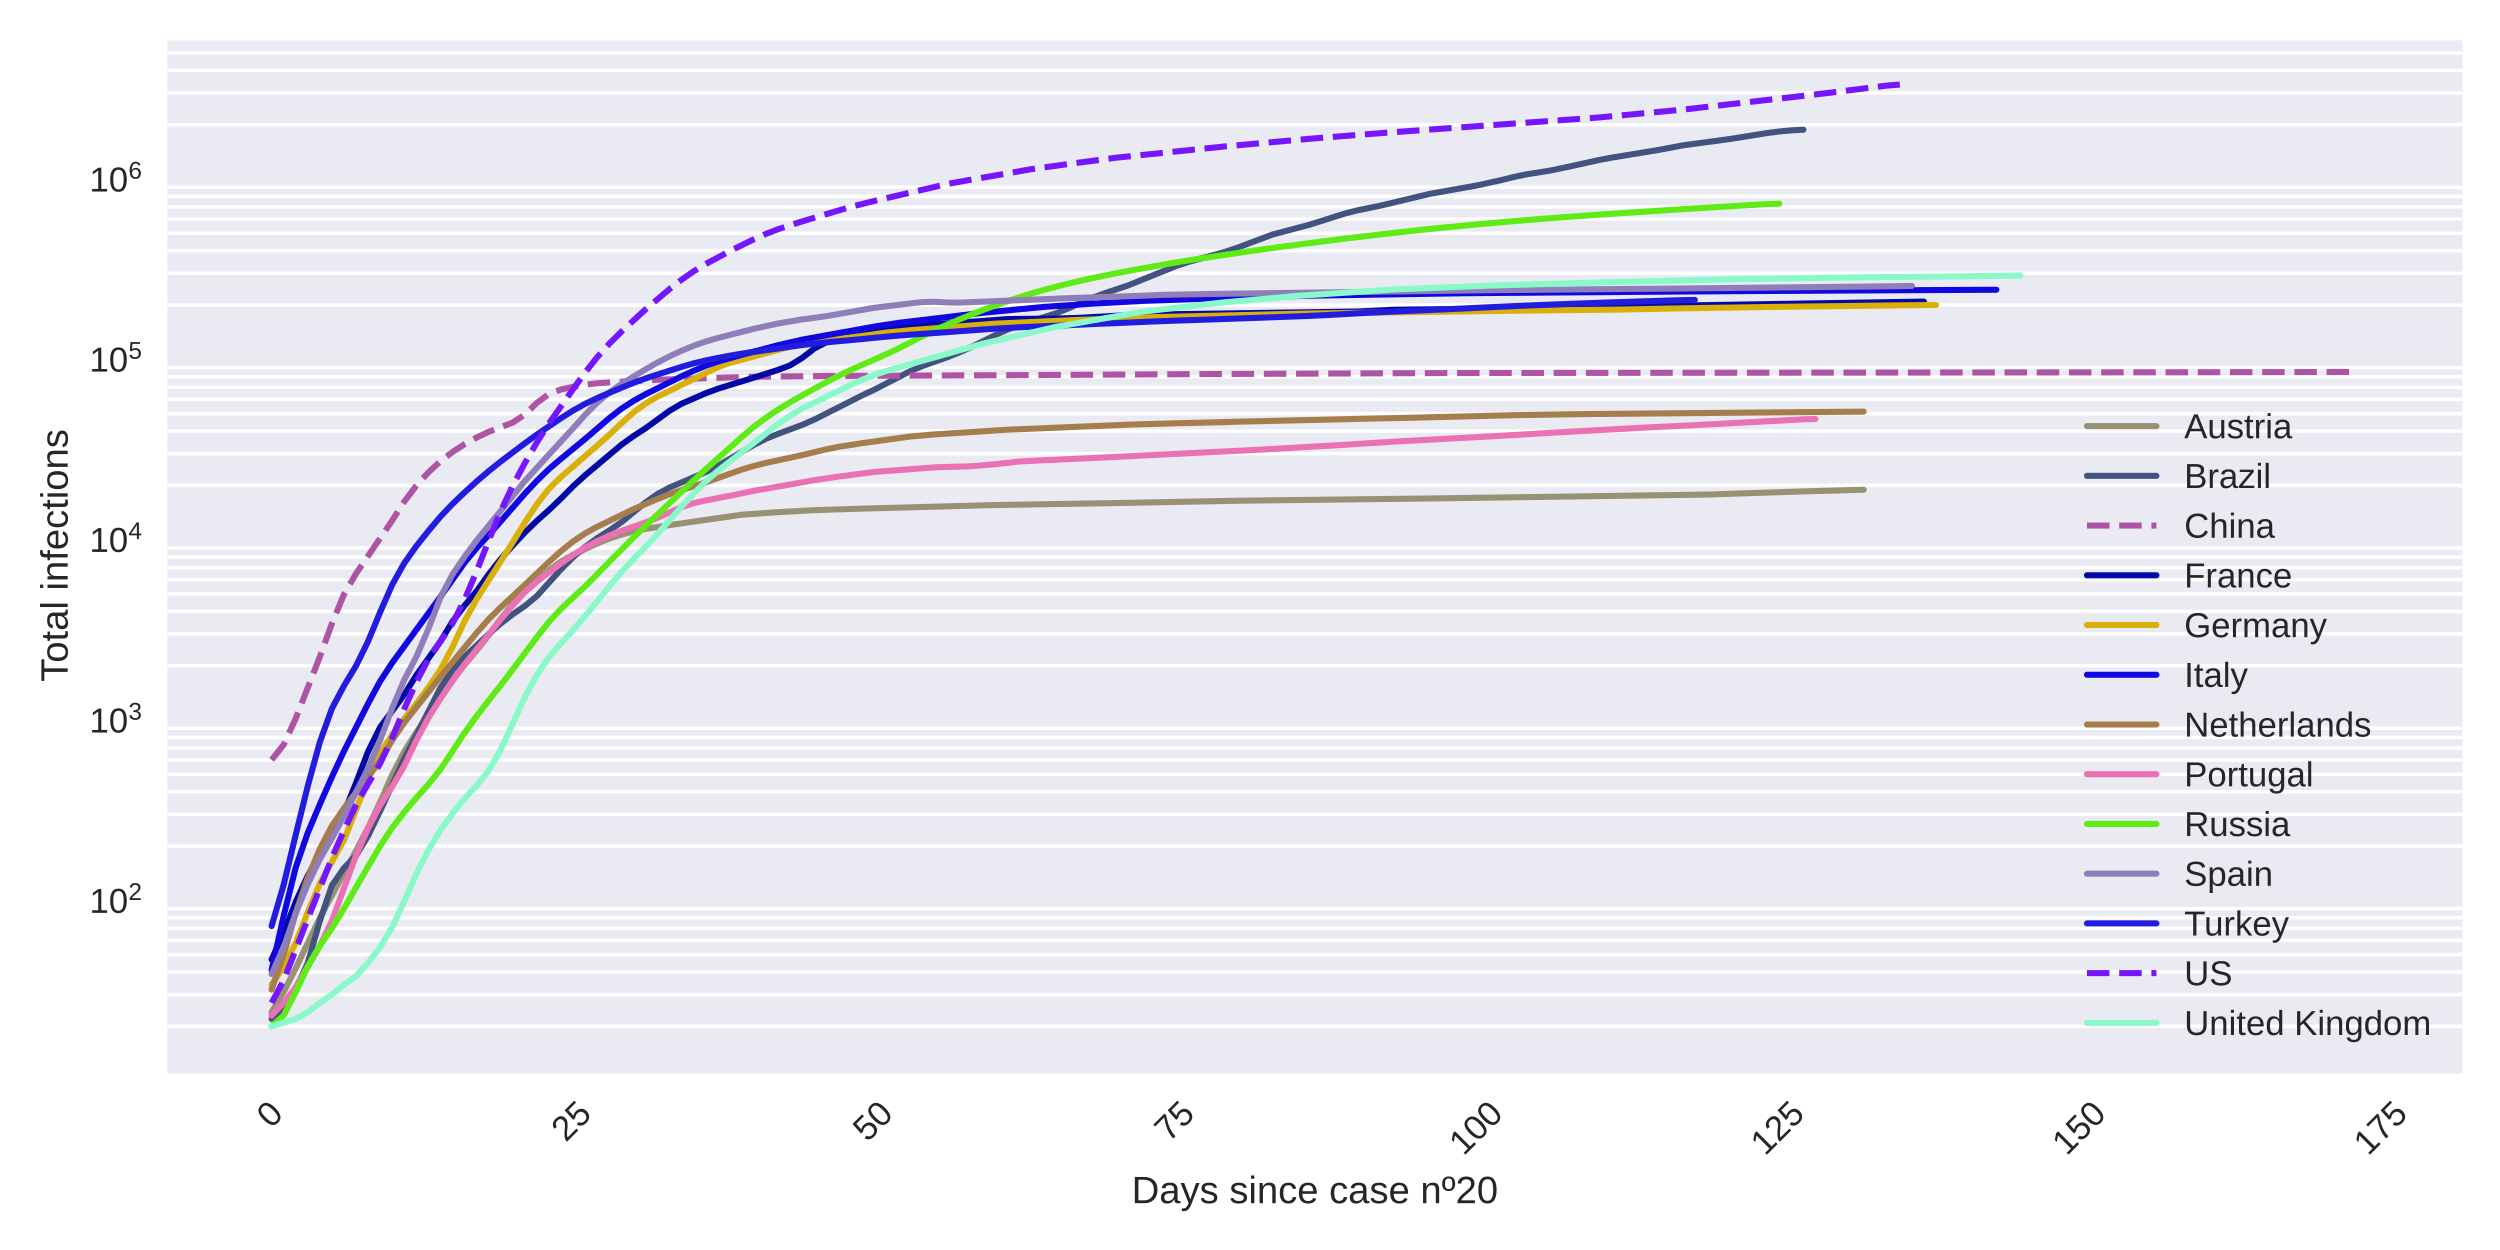 <?xml version="1.0" encoding="utf-8" standalone="no"?>
<!DOCTYPE svg PUBLIC "-//W3C//DTD SVG 1.1//EN"
  "http://www.w3.org/Graphics/SVG/1.1/DTD/svg11.dtd">
<!-- Created with matplotlib (https://matplotlib.org/) -->
<svg height="360pt" version="1.1" viewBox="0 0 720 360" width="720pt" xmlns="http://www.w3.org/2000/svg" xmlns:xlink="http://www.w3.org/1999/xlink">
 <defs>
  <style type="text/css">
*{stroke-linecap:butt;stroke-linejoin:round;}
  </style>
 </defs>
 <g id="figure_1">
  <g id="patch_1">
   <path d="M 0 360 
L 720 360 
L 720 0 
L 0 0 
z
" style="fill:#ffffff;"/>
  </g>
  <g id="axes_1">
   <g id="patch_2">
    <path d="M 48.178 309.155 
L 709.2 309.155 
L 709.2 10.8 
L 48.178 10.8 
z
" style="fill:#eaeaf2;"/>
   </g>
   <g id="matplotlib.axis_1">
    <g id="xtick_1">
     <g id="line2d_1"/>
     <g id="text_1">
      <!-- 0 -->
      <defs>
       <path d="M 51.703 34.422 
Q 51.703 24.516 49.828 17.75 
Q 47.953 10.984 44.703 6.812 
Q 41.453 2.641 37.062 0.828 
Q 32.672 -0.984 27.688 -0.984 
Q 22.656 -0.984 18.312 0.828 
Q 13.969 2.641 10.766 6.781 
Q 7.562 10.938 5.734 17.703 
Q 3.906 24.469 3.906 34.422 
Q 3.906 44.828 5.734 51.641 
Q 7.562 58.453 10.781 62.5 
Q 14.016 66.547 18.406 68.188 
Q 22.797 69.828 27.984 69.828 
Q 32.906 69.828 37.219 68.188 
Q 41.547 66.547 44.766 62.5 
Q 48 58.453 49.844 51.641 
Q 51.703 44.828 51.703 34.422 
z
M 42.781 34.422 
Q 42.781 42.625 41.797 48.062 
Q 40.828 53.516 38.922 56.766 
Q 37.016 60.016 34.25 61.359 
Q 31.5 62.703 27.984 62.703 
Q 24.266 62.703 21.438 61.328 
Q 18.609 59.969 16.672 56.719 
Q 14.75 53.469 13.766 48.016 
Q 12.797 42.578 12.797 34.422 
Q 12.797 26.516 13.797 21.094 
Q 14.797 15.672 16.719 12.375 
Q 18.656 9.078 21.438 7.641 
Q 24.219 6.203 27.781 6.203 
Q 31.25 6.203 34.031 7.641 
Q 36.812 9.078 38.734 12.375 
Q 40.672 15.672 41.719 21.094 
Q 42.781 26.516 42.781 34.422 
z
" id="LiberationSans-48"/>
      </defs>
      <g style="fill:#262626;" transform="translate(78.087 325.212)rotate(-45)scale(0.1 -0.1)">
       <use xlink:href="#LiberationSans-48"/>
      </g>
     </g>
    </g>
    <g id="xtick_2">
     <g id="line2d_2"/>
     <g id="text_2">
      <!-- 25 -->
      <defs>
       <path d="M 5.031 0 
L 5.031 6.203 
Q 7.516 11.922 11.109 16.281 
Q 14.703 20.656 18.656 24.188 
Q 22.609 27.734 26.484 30.766 
Q 30.375 33.797 33.5 36.812 
Q 36.625 39.844 38.547 43.156 
Q 40.484 46.484 40.484 50.688 
Q 40.484 53.609 39.594 55.828 
Q 38.719 58.062 37.062 59.562 
Q 35.406 61.078 33.078 61.828 
Q 30.766 62.594 27.938 62.594 
Q 25.297 62.594 22.969 61.859 
Q 20.656 61.141 18.844 59.672 
Q 17.047 58.203 15.891 56.031 
Q 14.75 53.859 14.406 50.984 
L 5.422 51.812 
Q 5.859 55.516 7.469 58.781 
Q 9.078 62.062 11.906 64.531 
Q 14.75 67 18.719 68.406 
Q 22.703 69.828 27.938 69.828 
Q 33.062 69.828 37.062 68.609 
Q 41.062 67.391 43.812 64.984 
Q 46.578 62.594 48.047 59.078 
Q 49.516 55.562 49.516 50.984 
Q 49.516 47.516 48.266 44.391 
Q 47.016 41.266 44.938 38.422 
Q 42.875 35.594 40.141 32.953 
Q 37.406 30.328 34.422 27.812 
Q 31.453 25.297 28.422 22.828 
Q 25.391 20.359 22.719 17.859 
Q 20.062 15.375 17.969 12.812 
Q 15.875 10.25 14.703 7.469 
L 50.594 7.469 
L 50.594 0 
z
" id="LiberationSans-50"/>
       <path d="M 51.422 22.406 
Q 51.422 17.234 49.859 12.938 
Q 48.297 8.641 45.219 5.531 
Q 42.141 2.438 37.578 0.719 
Q 33.016 -0.984 27 -0.984 
Q 21.578 -0.984 17.547 0.281 
Q 13.531 1.562 10.734 3.781 
Q 7.953 6 6.312 8.984 
Q 4.688 11.969 4 15.375 
L 12.891 16.406 
Q 13.422 14.453 14.391 12.625 
Q 15.375 10.797 17.062 9.344 
Q 18.75 7.906 21.219 7.047 
Q 23.688 6.203 27.203 6.203 
Q 30.609 6.203 33.391 7.25 
Q 36.188 8.297 38.156 10.344 
Q 40.141 12.406 41.203 15.375 
Q 42.281 18.359 42.281 22.219 
Q 42.281 25.391 41.25 28.047 
Q 40.234 30.719 38.328 32.641 
Q 36.422 34.578 33.656 35.641 
Q 30.906 36.719 27.391 36.719 
Q 25.203 36.719 23.344 36.328 
Q 21.484 35.938 19.891 35.25 
Q 18.312 34.578 17.016 33.672 
Q 15.719 32.766 14.594 31.781 
L 6 31.781 
L 8.297 68.797 
L 47.406 68.797 
L 47.406 61.328 
L 16.312 61.328 
L 14.984 39.5 
Q 17.328 41.312 20.844 42.594 
Q 24.359 43.891 29.203 43.891 
Q 34.328 43.891 38.422 42.328 
Q 42.531 40.766 45.406 37.906 
Q 48.297 35.062 49.859 31.109 
Q 51.422 27.156 51.422 22.406 
z
" id="LiberationSans-53"/>
      </defs>
      <g style="fill:#262626;" transform="translate(162.96 329.144)rotate(-45)scale(0.1 -0.1)">
       <use xlink:href="#LiberationSans-50"/>
       <use x="55.615" xlink:href="#LiberationSans-53"/>
      </g>
     </g>
    </g>
    <g id="xtick_3">
     <g id="line2d_3"/>
     <g id="text_3">
      <!-- 50 -->
      <g style="fill:#262626;" transform="translate(249.8 329.144)rotate(-45)scale(0.1 -0.1)">
       <use xlink:href="#LiberationSans-53"/>
       <use x="55.615" xlink:href="#LiberationSans-48"/>
      </g>
     </g>
    </g>
    <g id="xtick_4">
     <g id="line2d_4"/>
     <g id="text_4">
      <!-- 75 -->
      <defs>
       <path d="M 50.594 61.672 
Q 45.406 53.766 41.062 46.453 
Q 36.719 39.156 33.594 31.75 
Q 30.469 24.359 28.734 16.578 
Q 27 8.797 27 0 
L 17.828 0 
Q 17.828 8.25 19.781 16.188 
Q 21.734 24.125 25.047 31.766 
Q 28.375 39.406 32.766 46.781 
Q 37.156 54.156 42.094 61.328 
L 5.125 61.328 
L 5.125 68.797 
L 50.594 68.797 
z
" id="LiberationSans-55"/>
      </defs>
      <g style="fill:#262626;" transform="translate(336.639 329.144)rotate(-45)scale(0.1 -0.1)">
       <use xlink:href="#LiberationSans-55"/>
       <use x="55.615" xlink:href="#LiberationSans-53"/>
      </g>
     </g>
    </g>
    <g id="xtick_5">
     <g id="line2d_5"/>
     <g id="text_5">
      <!-- 100 -->
      <defs>
       <path d="M 7.625 0 
L 7.625 7.469 
L 25.141 7.469 
L 25.141 60.406 
L 9.625 49.312 
L 9.625 57.625 
L 25.875 68.797 
L 33.984 68.797 
L 33.984 7.469 
L 50.734 7.469 
L 50.734 0 
z
" id="LiberationSans-49"/>
      </defs>
      <g style="fill:#262626;" transform="translate(421.512 333.076)rotate(-45)scale(0.1 -0.1)">
       <use xlink:href="#LiberationSans-49"/>
       <use x="55.615" xlink:href="#LiberationSans-48"/>
       <use x="111.23" xlink:href="#LiberationSans-48"/>
      </g>
     </g>
    </g>
    <g id="xtick_6">
     <g id="line2d_6"/>
     <g id="text_6">
      <!-- 125 -->
      <g style="fill:#262626;" transform="translate(508.352 333.076)rotate(-45)scale(0.1 -0.1)">
       <use xlink:href="#LiberationSans-49"/>
       <use x="55.615" xlink:href="#LiberationSans-50"/>
       <use x="111.23" xlink:href="#LiberationSans-53"/>
      </g>
     </g>
    </g>
    <g id="xtick_7">
     <g id="line2d_7"/>
     <g id="text_7">
      <!-- 150 -->
      <g style="fill:#262626;" transform="translate(595.191 333.076)rotate(-45)scale(0.1 -0.1)">
       <use xlink:href="#LiberationSans-49"/>
       <use x="55.615" xlink:href="#LiberationSans-53"/>
       <use x="111.23" xlink:href="#LiberationSans-48"/>
      </g>
     </g>
    </g>
    <g id="xtick_8">
     <g id="line2d_8"/>
     <g id="text_8">
      <!-- 175 -->
      <g style="fill:#262626;" transform="translate(682.031 333.076)rotate(-45)scale(0.1 -0.1)">
       <use xlink:href="#LiberationSans-49"/>
       <use x="55.615" xlink:href="#LiberationSans-55"/>
       <use x="111.23" xlink:href="#LiberationSans-53"/>
      </g>
     </g>
    </g>
    <g id="text_9">
     <!-- Days since case nº20 -->
     <defs>
      <path d="M 67.438 35.109 
Q 67.438 26.516 64.844 19.938 
Q 62.25 13.375 57.75 8.953 
Q 53.266 4.547 47.141 2.266 
Q 41.016 0 33.938 0 
L 8.203 0 
L 8.203 68.797 
L 30.953 68.797 
Q 38.922 68.797 45.625 66.812 
Q 52.344 64.844 57.172 60.719 
Q 62.016 56.594 64.719 50.234 
Q 67.438 43.891 67.438 35.109 
z
M 58.062 35.109 
Q 58.062 42.094 56.047 47.047 
Q 54.047 52 50.438 55.172 
Q 46.828 58.344 41.797 59.828 
Q 36.766 61.328 30.766 61.328 
L 17.531 61.328 
L 17.531 7.469 
L 32.859 7.469 
Q 38.281 7.469 42.891 9.219 
Q 47.516 10.984 50.875 14.453 
Q 54.25 17.922 56.156 23.094 
Q 58.062 28.266 58.062 35.109 
z
" id="LiberationSans-68"/>
      <path d="M 20.219 -0.984 
Q 12.25 -0.984 8.25 3.219 
Q 4.25 7.422 4.25 14.75 
Q 4.25 19.969 6.219 23.312 
Q 8.203 26.656 11.391 28.562 
Q 14.594 30.469 18.688 31.203 
Q 22.797 31.938 27.047 32.031 
L 38.922 32.234 
L 38.922 35.109 
Q 38.922 38.375 38.234 40.672 
Q 37.547 42.969 36.125 44.375 
Q 34.719 45.797 32.594 46.453 
Q 30.469 47.125 27.594 47.125 
Q 25.047 47.125 23 46.75 
Q 20.953 46.391 19.438 45.438 
Q 17.922 44.484 16.984 42.844 
Q 16.062 41.219 15.766 38.719 
L 6.594 39.547 
Q 7.078 42.672 8.438 45.281 
Q 9.812 47.906 12.328 49.797 
Q 14.844 51.703 18.625 52.75 
Q 22.406 53.812 27.781 53.812 
Q 37.75 53.812 42.766 49.234 
Q 47.797 44.672 47.797 36.031 
L 47.797 13.281 
Q 47.797 9.375 48.828 7.391 
Q 49.859 5.422 52.734 5.422 
Q 53.469 5.422 54.203 5.516 
Q 54.938 5.609 55.609 5.766 
L 55.609 0.297 
Q 53.953 -0.094 52.312 -0.281 
Q 50.688 -0.484 48.828 -0.484 
Q 46.344 -0.484 44.562 0.172 
Q 42.781 0.828 41.656 2.172 
Q 40.531 3.516 39.938 5.484 
Q 39.359 7.469 39.203 10.109 
L 38.922 10.109 
Q 37.5 7.562 35.812 5.516 
Q 34.125 3.469 31.875 2.031 
Q 29.641 0.594 26.781 -0.188 
Q 23.922 -0.984 20.219 -0.984 
z
M 22.219 5.609 
Q 26.422 5.609 29.562 7.141 
Q 32.719 8.688 34.781 11.078 
Q 36.859 13.484 37.891 16.312 
Q 38.922 19.141 38.922 21.734 
L 38.922 26.078 
L 29.297 25.875 
Q 26.078 25.828 23.172 25.406 
Q 20.266 25 18.062 23.781 
Q 15.875 22.562 14.578 20.359 
Q 13.281 18.172 13.281 14.594 
Q 13.281 10.297 15.594 7.953 
Q 17.922 5.609 22.219 5.609 
z
" id="LiberationSans-97"/>
      <path d="M 29.5 0 
Q 27.641 -4.781 25.703 -8.609 
Q 23.781 -12.453 21.391 -15.156 
Q 19 -17.875 16.062 -19.312 
Q 13.141 -20.75 9.328 -20.75 
Q 7.672 -20.75 6.25 -20.656 
Q 4.828 -20.562 3.266 -20.219 
L 3.266 -13.625 
Q 4.203 -13.766 5.375 -13.844 
Q 6.547 -13.922 7.375 -13.922 
Q 11.234 -13.922 14.547 -11.031 
Q 17.875 -8.156 20.359 -1.859 
L 21.188 0.25 
L 0.25 52.828 
L 9.625 52.828 
L 20.75 23.641 
Q 21.234 22.312 21.984 20.109 
Q 22.75 17.922 23.5 15.719 
Q 24.266 13.531 24.844 11.766 
Q 25.438 10.016 25.531 9.578 
Q 25.688 10.109 26.25 11.688 
Q 26.812 13.281 27.516 15.234 
Q 28.219 17.188 28.953 19.188 
Q 29.688 21.188 30.172 22.656 
L 40.531 52.828 
L 49.812 52.828 
z
" id="LiberationSans-121"/>
      <path d="M 46.391 14.594 
Q 46.391 10.891 44.938 7.984 
Q 43.5 5.078 40.766 3.094 
Q 38.031 1.125 34.047 0.062 
Q 30.078 -0.984 24.953 -0.984 
Q 20.359 -0.984 16.672 -0.266 
Q 12.984 0.438 10.203 2 
Q 7.422 3.562 5.531 6.125 
Q 3.656 8.688 2.781 12.406 
L 10.547 13.922 
Q 11.672 9.672 15.188 7.688 
Q 18.703 5.719 24.953 5.719 
Q 27.781 5.719 30.141 6.109 
Q 32.516 6.5 34.219 7.453 
Q 35.938 8.406 36.891 9.984 
Q 37.844 11.578 37.844 13.922 
Q 37.844 16.312 36.719 17.844 
Q 35.594 19.391 33.594 20.406 
Q 31.594 21.438 28.734 22.188 
Q 25.875 22.953 22.469 23.875 
Q 19.281 24.703 16.156 25.734 
Q 13.031 26.766 10.516 28.438 
Q 8.016 30.125 6.453 32.609 
Q 4.891 35.109 4.891 38.875 
Q 4.891 46.094 10.031 49.875 
Q 15.188 53.656 25.047 53.656 
Q 33.797 53.656 38.938 50.578 
Q 44.094 47.516 45.453 40.719 
L 37.547 39.75 
Q 37.109 41.797 35.938 43.188 
Q 34.766 44.578 33.109 45.438 
Q 31.453 46.297 29.375 46.656 
Q 27.297 47.016 25.047 47.016 
Q 19.094 47.016 16.25 45.203 
Q 13.422 43.406 13.422 39.75 
Q 13.422 37.594 14.469 36.203 
Q 15.531 34.812 17.406 33.859 
Q 19.281 32.906 21.922 32.203 
Q 24.562 31.5 27.734 30.719 
Q 29.828 30.172 32.031 29.562 
Q 34.234 28.953 36.297 28.094 
Q 38.375 27.25 40.203 26.094 
Q 42.047 24.953 43.406 23.344 
Q 44.781 21.734 45.578 19.578 
Q 46.391 17.438 46.391 14.594 
z
" id="LiberationSans-115"/>
      <path id="LiberationSans-32"/>
      <path d="M 6.688 64.062 
L 6.688 72.469 
L 15.484 72.469 
L 15.484 64.062 
z
M 6.688 0 
L 6.688 52.828 
L 15.484 52.828 
L 15.484 0 
z
" id="LiberationSans-105"/>
      <path d="M 40.281 0 
L 40.281 33.5 
Q 40.281 37.359 39.719 39.938 
Q 39.156 42.531 37.891 44.109 
Q 36.625 45.703 34.547 46.359 
Q 32.469 47.016 29.391 47.016 
Q 26.266 47.016 23.75 45.922 
Q 21.234 44.828 19.453 42.75 
Q 17.672 40.672 16.688 37.625 
Q 15.719 34.578 15.719 30.609 
L 15.719 0 
L 6.938 0 
L 6.938 41.547 
Q 6.938 43.219 6.906 45.047 
Q 6.891 46.875 6.828 48.5 
Q 6.781 50.141 6.734 51.312 
Q 6.688 52.484 6.641 52.828 
L 14.938 52.828 
Q 14.984 52.594 15.031 51.516 
Q 15.094 50.438 15.156 49.047 
Q 15.234 47.656 15.281 46.219 
Q 15.328 44.781 15.328 43.797 
L 15.484 43.797 
Q 16.75 46.094 18.266 47.953 
Q 19.781 49.812 21.781 51.094 
Q 23.781 52.391 26.359 53.094 
Q 28.953 53.812 32.375 53.812 
Q 36.766 53.812 39.938 52.734 
Q 43.109 51.656 45.156 49.406 
Q 47.219 47.172 48.172 43.625 
Q 49.125 40.094 49.125 35.203 
L 49.125 0 
z
" id="LiberationSans-110"/>
      <path d="M 13.422 26.656 
Q 13.422 22.125 14.078 18.312 
Q 14.75 14.5 16.312 11.734 
Q 17.875 8.984 20.438 7.469 
Q 23 5.953 26.766 5.953 
Q 31.453 5.953 34.594 8.484 
Q 37.75 11.031 38.484 16.312 
L 47.359 15.719 
Q 46.922 12.453 45.453 9.422 
Q 44 6.391 41.484 4.094 
Q 38.969 1.812 35.344 0.406 
Q 31.734 -0.984 27 -0.984 
Q 20.797 -0.984 16.453 1.109 
Q 12.109 3.219 9.391 6.906 
Q 6.688 10.594 5.469 15.594 
Q 4.25 20.609 4.25 26.469 
Q 4.25 31.781 5.125 35.859 
Q 6 39.938 7.594 42.984 
Q 9.188 46.047 11.328 48.125 
Q 13.484 50.203 15.984 51.438 
Q 18.5 52.688 21.281 53.25 
Q 24.078 53.812 26.906 53.812 
Q 31.344 53.812 34.812 52.594 
Q 38.281 51.375 40.797 49.25 
Q 43.312 47.125 44.875 44.234 
Q 46.438 41.359 47.078 38.031 
L 38.031 37.359 
Q 37.359 41.75 34.562 44.328 
Q 31.781 46.922 26.656 46.922 
Q 22.906 46.922 20.391 45.672 
Q 17.875 44.438 16.312 41.922 
Q 14.75 39.406 14.078 35.594 
Q 13.422 31.781 13.422 26.656 
z
" id="LiberationSans-99"/>
      <path d="M 13.484 24.562 
Q 13.484 20.406 14.328 16.906 
Q 15.188 13.422 16.969 10.906 
Q 18.75 8.406 21.531 7 
Q 24.312 5.609 28.219 5.609 
Q 33.938 5.609 37.375 7.906 
Q 40.828 10.203 42.047 13.719 
L 49.75 11.531 
Q 48.922 9.328 47.438 7.109 
Q 45.953 4.891 43.453 3.094 
Q 40.969 1.312 37.234 0.156 
Q 33.5 -0.984 28.219 -0.984 
Q 16.5 -0.984 10.375 6 
Q 4.25 12.984 4.25 26.766 
Q 4.25 34.188 6.094 39.328 
Q 7.953 44.484 11.172 47.703 
Q 14.406 50.922 18.703 52.359 
Q 23 53.812 27.875 53.812 
Q 34.516 53.812 38.984 51.656 
Q 43.453 49.516 46.156 45.719 
Q 48.875 41.938 50.016 36.812 
Q 51.172 31.688 51.172 25.734 
L 51.172 24.562 
z
M 42.094 31.297 
Q 41.359 39.656 37.844 43.484 
Q 34.328 47.312 27.734 47.312 
Q 25.531 47.312 23.109 46.609 
Q 20.703 45.906 18.656 44.094 
Q 16.609 42.281 15.188 39.172 
Q 13.766 36.078 13.578 31.297 
z
" id="LiberationSans-101"/>
      <path d="M 35.297 50.875 
Q 35.297 41.703 31 36.734 
Q 26.703 31.781 18.172 31.781 
Q 9.969 31.781 5.641 36.688 
Q 1.312 41.609 1.312 50.875 
Q 1.312 55.328 2.359 58.859 
Q 3.422 62.406 5.547 64.859 
Q 7.672 67.328 10.859 68.625 
Q 14.062 69.922 18.359 69.922 
Q 22.906 69.922 26.094 68.625 
Q 29.297 67.328 31.344 64.891 
Q 33.406 62.453 34.344 58.906 
Q 35.297 55.375 35.297 50.875 
z
M 28.031 50.875 
Q 28.031 54.938 27.422 57.609 
Q 26.812 60.297 25.578 61.891 
Q 24.359 63.484 22.594 64.141 
Q 20.844 64.797 18.5 64.797 
Q 16.156 64.797 14.328 64.141 
Q 12.5 63.484 11.25 61.859 
Q 10.016 60.25 9.375 57.562 
Q 8.734 54.891 8.734 50.875 
Q 8.734 46.781 9.422 44.094 
Q 10.109 41.406 11.344 39.797 
Q 12.594 38.188 14.297 37.547 
Q 16.016 36.922 18.109 36.922 
Q 20.516 36.922 22.344 37.547 
Q 24.172 38.188 25.438 39.797 
Q 26.703 41.406 27.359 44.094 
Q 28.031 46.781 28.031 50.875 
z
" id="LiberationSans-186"/>
     </defs>
     <g style="fill:#262626;" transform="translate(325.934 346.515)scale(0.11 -0.11)">
      <use xlink:href="#LiberationSans-68"/>
      <use x="72.217" xlink:href="#LiberationSans-97"/>
      <use x="127.832" xlink:href="#LiberationSans-121"/>
      <use x="177.832" xlink:href="#LiberationSans-115"/>
      <use x="227.832" xlink:href="#LiberationSans-32"/>
      <use x="255.615" xlink:href="#LiberationSans-115"/>
      <use x="305.615" xlink:href="#LiberationSans-105"/>
      <use x="327.832" xlink:href="#LiberationSans-110"/>
      <use x="383.447" xlink:href="#LiberationSans-99"/>
      <use x="433.447" xlink:href="#LiberationSans-101"/>
      <use x="489.062" xlink:href="#LiberationSans-32"/>
      <use x="516.846" xlink:href="#LiberationSans-99"/>
      <use x="566.846" xlink:href="#LiberationSans-97"/>
      <use x="622.461" xlink:href="#LiberationSans-115"/>
      <use x="672.461" xlink:href="#LiberationSans-101"/>
      <use x="728.076" xlink:href="#LiberationSans-32"/>
      <use x="755.859" xlink:href="#LiberationSans-110"/>
      <use x="811.475" xlink:href="#LiberationSans-186"/>
      <use x="847.998" xlink:href="#LiberationSans-50"/>
      <use x="903.613" xlink:href="#LiberationSans-48"/>
     </g>
    </g>
   </g>
   <g id="matplotlib.axis_2">
    <g id="ytick_1">
     <g id="line2d_9"/>
     <g id="text_10">
      <!-- $\mathdefault{10^{2}}$ -->
      <g style="fill:#262626;" transform="translate(25.778 262.916)scale(0.1 -0.1)">
       <use transform="translate(0 0.141)" xlink:href="#LiberationSans-49"/>
       <use transform="translate(55.615 0.141)" xlink:href="#LiberationSans-48"/>
       <use transform="translate(112.155 37.12)scale(0.7)" xlink:href="#LiberationSans-50"/>
      </g>
     </g>
    </g>
    <g id="ytick_2">
     <g id="line2d_10"/>
     <g id="text_11">
      <!-- $\mathdefault{10^{3}}$ -->
      <defs>
       <path d="M 51.219 19 
Q 51.219 14.266 49.672 10.547 
Q 48.141 6.844 45.188 4.266 
Q 42.234 1.703 37.859 0.359 
Q 33.5 -0.984 27.875 -0.984 
Q 21.484 -0.984 17.109 0.609 
Q 12.75 2.203 9.906 4.812 
Q 7.078 7.422 5.656 10.766 
Q 4.25 14.109 3.812 17.672 
L 12.891 18.5 
Q 13.281 15.766 14.328 13.516 
Q 15.375 11.281 17.188 9.672 
Q 19 8.062 21.625 7.172 
Q 24.266 6.297 27.875 6.297 
Q 34.516 6.297 38.297 9.562 
Q 42.094 12.844 42.094 19.281 
Q 42.094 23.094 40.406 25.406 
Q 38.719 27.734 36.203 29.031 
Q 33.688 30.328 30.734 30.766 
Q 27.781 31.203 25.297 31.203 
L 20.312 31.203 
L 20.312 38.812 
L 25.094 38.812 
Q 27.594 38.812 30.266 39.328 
Q 32.953 39.844 35.172 41.188 
Q 37.406 42.531 38.844 44.828 
Q 40.281 47.125 40.281 50.688 
Q 40.281 56.203 37.031 59.391 
Q 33.797 62.594 27.391 62.594 
Q 21.578 62.594 17.984 59.609 
Q 14.406 56.641 13.812 51.219 
L 4.984 51.906 
Q 5.516 56.453 7.469 59.812 
Q 9.422 63.188 12.422 65.406 
Q 15.438 67.625 19.281 68.719 
Q 23.141 69.828 27.484 69.828 
Q 33.25 69.828 37.391 68.375 
Q 41.547 66.938 44.188 64.469 
Q 46.828 62.016 48.062 58.688 
Q 49.312 55.375 49.312 51.609 
Q 49.312 48.578 48.484 45.938 
Q 47.656 43.312 45.891 41.203 
Q 44.141 39.109 41.422 37.594 
Q 38.719 36.078 34.906 35.297 
L 34.906 35.109 
Q 39.062 34.672 42.141 33.219 
Q 45.219 31.781 47.219 29.625 
Q 49.219 27.484 50.219 24.75 
Q 51.219 22.016 51.219 19 
z
" id="LiberationSans-51"/>
      </defs>
      <g style="fill:#262626;" transform="translate(25.778 210.98)scale(0.1 -0.1)">
       <use transform="translate(0 0.141)" xlink:href="#LiberationSans-49"/>
       <use transform="translate(55.615 0.141)" xlink:href="#LiberationSans-48"/>
       <use transform="translate(112.155 37.12)scale(0.7)" xlink:href="#LiberationSans-51"/>
      </g>
     </g>
    </g>
    <g id="ytick_3">
     <g id="line2d_11"/>
     <g id="text_12">
      <!-- $\mathdefault{10^{4}}$ -->
      <defs>
       <path d="M 43.016 15.578 
L 43.016 0 
L 34.719 0 
L 34.719 15.578 
L 2.297 15.578 
L 2.297 22.406 
L 33.797 68.797 
L 43.016 68.797 
L 43.016 22.516 
L 52.688 22.516 
L 52.688 15.578 
z
M 34.719 58.891 
Q 34.625 58.641 34.234 57.938 
Q 33.844 57.234 33.344 56.344 
Q 32.859 55.469 32.344 54.562 
Q 31.844 53.656 31.453 53.078 
L 13.812 27.094 
Q 13.578 26.703 13.109 26.062 
Q 12.641 25.438 12.156 24.781 
Q 11.672 24.125 11.172 23.484 
Q 10.688 22.859 10.406 22.516 
L 34.719 22.516 
z
" id="LiberationSans-52"/>
      </defs>
      <g style="fill:#262626;" transform="translate(25.778 159.045)scale(0.1 -0.1)">
       <use transform="translate(0 0.863)" xlink:href="#LiberationSans-49"/>
       <use transform="translate(55.615 0.863)" xlink:href="#LiberationSans-48"/>
       <use transform="translate(112.155 37.842)scale(0.7)" xlink:href="#LiberationSans-52"/>
      </g>
     </g>
    </g>
    <g id="ytick_4">
     <g id="line2d_12"/>
     <g id="text_13">
      <!-- $\mathdefault{10^{5}}$ -->
      <g style="fill:#262626;" transform="translate(25.778 107.109)scale(0.1 -0.1)">
       <use transform="translate(0 0.863)" xlink:href="#LiberationSans-49"/>
       <use transform="translate(55.615 0.863)" xlink:href="#LiberationSans-48"/>
       <use transform="translate(112.155 37.842)scale(0.7)" xlink:href="#LiberationSans-53"/>
      </g>
     </g>
    </g>
    <g id="ytick_5">
     <g id="line2d_13"/>
     <g id="text_14">
      <!-- $\mathdefault{10^{6}}$ -->
      <defs>
       <path d="M 51.219 22.516 
Q 51.219 17.328 49.781 13 
Q 48.344 8.688 45.531 5.578 
Q 42.719 2.484 38.562 0.75 
Q 34.422 -0.984 29 -0.984 
Q 23 -0.984 18.5 1.312 
Q 14.016 3.609 11.031 7.922 
Q 8.062 12.25 6.562 18.531 
Q 5.078 24.812 5.078 32.812 
Q 5.078 42 6.766 48.922 
Q 8.453 55.859 11.625 60.5 
Q 14.797 65.141 19.359 67.484 
Q 23.922 69.828 29.688 69.828 
Q 33.203 69.828 36.281 69.094 
Q 39.359 68.359 41.875 66.719 
Q 44.391 65.094 46.281 62.406 
Q 48.188 59.719 49.312 55.812 
L 40.922 54.297 
Q 39.547 58.734 36.547 60.719 
Q 33.547 62.703 29.594 62.703 
Q 25.984 62.703 23.047 60.984 
Q 20.125 59.281 18.062 55.875 
Q 16.016 52.484 14.906 47.359 
Q 13.812 42.234 13.812 35.406 
Q 16.219 39.844 20.562 42.156 
Q 24.906 44.484 30.516 44.484 
Q 35.203 44.484 39.016 42.969 
Q 42.828 41.453 45.531 38.594 
Q 48.25 35.75 49.734 31.672 
Q 51.219 27.594 51.219 22.516 
z
M 42.281 22.125 
Q 42.281 25.688 41.406 28.562 
Q 40.531 31.453 38.766 33.469 
Q 37.016 35.5 34.422 36.594 
Q 31.844 37.703 28.422 37.703 
Q 26.031 37.703 23.578 36.984 
Q 21.141 36.281 19.156 34.688 
Q 17.188 33.109 15.938 30.516 
Q 14.703 27.938 14.703 24.219 
Q 14.703 20.406 15.672 17.109 
Q 16.656 13.812 18.484 11.375 
Q 20.312 8.938 22.891 7.516 
Q 25.484 6.109 28.719 6.109 
Q 31.891 6.109 34.406 7.203 
Q 36.922 8.297 38.672 10.375 
Q 40.438 12.453 41.359 15.422 
Q 42.281 18.406 42.281 22.125 
z
" id="LiberationSans-54"/>
      </defs>
      <g style="fill:#262626;" transform="translate(25.778 55.174)scale(0.1 -0.1)">
       <use transform="translate(0 0.141)" xlink:href="#LiberationSans-49"/>
       <use transform="translate(55.615 0.141)" xlink:href="#LiberationSans-48"/>
       <use transform="translate(112.155 37.12)scale(0.7)" xlink:href="#LiberationSans-54"/>
      </g>
     </g>
    </g>
    <g id="ytick_6">
     <g id="line2d_14">
      <path clip-path="url(#p17168d5fc0)" d="M 48.178 295.594 
L 709.2 295.594 
" style="fill:none;stroke:#ffffff;stroke-linecap:round;"/>
     </g>
     <g id="line2d_15"/>
    </g>
    <g id="ytick_7">
     <g id="line2d_16">
      <path clip-path="url(#p17168d5fc0)" d="M 48.178 286.448 
L 709.2 286.448 
" style="fill:none;stroke:#ffffff;stroke-linecap:round;"/>
     </g>
     <g id="line2d_17"/>
    </g>
    <g id="ytick_8">
     <g id="line2d_18">
      <path clip-path="url(#p17168d5fc0)" d="M 48.178 279.96 
L 709.2 279.96 
" style="fill:none;stroke:#ffffff;stroke-linecap:round;"/>
     </g>
     <g id="line2d_19"/>
    </g>
    <g id="ytick_9">
     <g id="line2d_20">
      <path clip-path="url(#p17168d5fc0)" d="M 48.178 274.927 
L 709.2 274.927 
" style="fill:none;stroke:#ffffff;stroke-linecap:round;"/>
     </g>
     <g id="line2d_21"/>
    </g>
    <g id="ytick_10">
     <g id="line2d_22">
      <path clip-path="url(#p17168d5fc0)" d="M 48.178 270.814 
L 709.2 270.814 
" style="fill:none;stroke:#ffffff;stroke-linecap:round;"/>
     </g>
     <g id="line2d_23"/>
    </g>
    <g id="ytick_11">
     <g id="line2d_24">
      <path clip-path="url(#p17168d5fc0)" d="M 48.178 267.337 
L 709.2 267.337 
" style="fill:none;stroke:#ffffff;stroke-linecap:round;"/>
     </g>
     <g id="line2d_25"/>
    </g>
    <g id="ytick_12">
     <g id="line2d_26">
      <path clip-path="url(#p17168d5fc0)" d="M 48.178 264.325 
L 709.2 264.325 
" style="fill:none;stroke:#ffffff;stroke-linecap:round;"/>
     </g>
     <g id="line2d_27"/>
    </g>
    <g id="ytick_13">
     <g id="line2d_28">
      <path clip-path="url(#p17168d5fc0)" d="M 48.178 261.669 
L 709.2 261.669 
" style="fill:none;stroke:#ffffff;stroke-linecap:round;"/>
     </g>
     <g id="line2d_29"/>
    </g>
    <g id="ytick_14">
     <g id="line2d_30">
      <path clip-path="url(#p17168d5fc0)" d="M 48.178 243.658 
L 709.2 243.658 
" style="fill:none;stroke:#ffffff;stroke-linecap:round;"/>
     </g>
     <g id="line2d_31"/>
    </g>
    <g id="ytick_15">
     <g id="line2d_32">
      <path clip-path="url(#p17168d5fc0)" d="M 48.178 234.513 
L 709.2 234.513 
" style="fill:none;stroke:#ffffff;stroke-linecap:round;"/>
     </g>
     <g id="line2d_33"/>
    </g>
    <g id="ytick_16">
     <g id="line2d_34">
      <path clip-path="url(#p17168d5fc0)" d="M 48.178 228.024 
L 709.2 228.024 
" style="fill:none;stroke:#ffffff;stroke-linecap:round;"/>
     </g>
     <g id="line2d_35"/>
    </g>
    <g id="ytick_17">
     <g id="line2d_36">
      <path clip-path="url(#p17168d5fc0)" d="M 48.178 222.991 
L 709.2 222.991 
" style="fill:none;stroke:#ffffff;stroke-linecap:round;"/>
     </g>
     <g id="line2d_37"/>
    </g>
    <g id="ytick_18">
     <g id="line2d_38">
      <path clip-path="url(#p17168d5fc0)" d="M 48.178 218.879 
L 709.2 218.879 
" style="fill:none;stroke:#ffffff;stroke-linecap:round;"/>
     </g>
     <g id="line2d_39"/>
    </g>
    <g id="ytick_19">
     <g id="line2d_40">
      <path clip-path="url(#p17168d5fc0)" d="M 48.178 215.402 
L 709.2 215.402 
" style="fill:none;stroke:#ffffff;stroke-linecap:round;"/>
     </g>
     <g id="line2d_41"/>
    </g>
    <g id="ytick_20">
     <g id="line2d_42">
      <path clip-path="url(#p17168d5fc0)" d="M 48.178 212.39 
L 709.2 212.39 
" style="fill:none;stroke:#ffffff;stroke-linecap:round;"/>
     </g>
     <g id="line2d_43"/>
    </g>
    <g id="ytick_21">
     <g id="line2d_44">
      <path clip-path="url(#p17168d5fc0)" d="M 48.178 209.733 
L 709.2 209.733 
" style="fill:none;stroke:#ffffff;stroke-linecap:round;"/>
     </g>
     <g id="line2d_45"/>
    </g>
    <g id="ytick_22">
     <g id="line2d_46">
      <path clip-path="url(#p17168d5fc0)" d="M 48.178 191.723 
L 709.2 191.723 
" style="fill:none;stroke:#ffffff;stroke-linecap:round;"/>
     </g>
     <g id="line2d_47"/>
    </g>
    <g id="ytick_23">
     <g id="line2d_48">
      <path clip-path="url(#p17168d5fc0)" d="M 48.178 182.577 
L 709.2 182.577 
" style="fill:none;stroke:#ffffff;stroke-linecap:round;"/>
     </g>
     <g id="line2d_49"/>
    </g>
    <g id="ytick_24">
     <g id="line2d_50">
      <path clip-path="url(#p17168d5fc0)" d="M 48.178 176.089 
L 709.2 176.089 
" style="fill:none;stroke:#ffffff;stroke-linecap:round;"/>
     </g>
     <g id="line2d_51"/>
    </g>
    <g id="ytick_25">
     <g id="line2d_52">
      <path clip-path="url(#p17168d5fc0)" d="M 48.178 171.055 
L 709.2 171.055 
" style="fill:none;stroke:#ffffff;stroke-linecap:round;"/>
     </g>
     <g id="line2d_53"/>
    </g>
    <g id="ytick_26">
     <g id="line2d_54">
      <path clip-path="url(#p17168d5fc0)" d="M 48.178 166.943 
L 709.2 166.943 
" style="fill:none;stroke:#ffffff;stroke-linecap:round;"/>
     </g>
     <g id="line2d_55"/>
    </g>
    <g id="ytick_27">
     <g id="line2d_56">
      <path clip-path="url(#p17168d5fc0)" d="M 48.178 163.466 
L 709.2 163.466 
" style="fill:none;stroke:#ffffff;stroke-linecap:round;"/>
     </g>
     <g id="line2d_57"/>
    </g>
    <g id="ytick_28">
     <g id="line2d_58">
      <path clip-path="url(#p17168d5fc0)" d="M 48.178 160.454 
L 709.2 160.454 
" style="fill:none;stroke:#ffffff;stroke-linecap:round;"/>
     </g>
     <g id="line2d_59"/>
    </g>
    <g id="ytick_29">
     <g id="line2d_60">
      <path clip-path="url(#p17168d5fc0)" d="M 48.178 157.798 
L 709.2 157.798 
" style="fill:none;stroke:#ffffff;stroke-linecap:round;"/>
     </g>
     <g id="line2d_61"/>
    </g>
    <g id="ytick_30">
     <g id="line2d_62">
      <path clip-path="url(#p17168d5fc0)" d="M 48.178 139.787 
L 709.2 139.787 
" style="fill:none;stroke:#ffffff;stroke-linecap:round;"/>
     </g>
     <g id="line2d_63"/>
    </g>
    <g id="ytick_31">
     <g id="line2d_64">
      <path clip-path="url(#p17168d5fc0)" d="M 48.178 130.642 
L 709.2 130.642 
" style="fill:none;stroke:#ffffff;stroke-linecap:round;"/>
     </g>
     <g id="line2d_65"/>
    </g>
    <g id="ytick_32">
     <g id="line2d_66">
      <path clip-path="url(#p17168d5fc0)" d="M 48.178 124.153 
L 709.2 124.153 
" style="fill:none;stroke:#ffffff;stroke-linecap:round;"/>
     </g>
     <g id="line2d_67"/>
    </g>
    <g id="ytick_33">
     <g id="line2d_68">
      <path clip-path="url(#p17168d5fc0)" d="M 48.178 119.12 
L 709.2 119.12 
" style="fill:none;stroke:#ffffff;stroke-linecap:round;"/>
     </g>
     <g id="line2d_69"/>
    </g>
    <g id="ytick_34">
     <g id="line2d_70">
      <path clip-path="url(#p17168d5fc0)" d="M 48.178 115.008 
L 709.2 115.008 
" style="fill:none;stroke:#ffffff;stroke-linecap:round;"/>
     </g>
     <g id="line2d_71"/>
    </g>
    <g id="ytick_35">
     <g id="line2d_72">
      <path clip-path="url(#p17168d5fc0)" d="M 48.178 111.531 
L 709.2 111.531 
" style="fill:none;stroke:#ffffff;stroke-linecap:round;"/>
     </g>
     <g id="line2d_73"/>
    </g>
    <g id="ytick_36">
     <g id="line2d_74">
      <path clip-path="url(#p17168d5fc0)" d="M 48.178 108.519 
L 709.2 108.519 
" style="fill:none;stroke:#ffffff;stroke-linecap:round;"/>
     </g>
     <g id="line2d_75"/>
    </g>
    <g id="ytick_37">
     <g id="line2d_76">
      <path clip-path="url(#p17168d5fc0)" d="M 48.178 105.862 
L 709.2 105.862 
" style="fill:none;stroke:#ffffff;stroke-linecap:round;"/>
     </g>
     <g id="line2d_77"/>
    </g>
    <g id="ytick_38">
     <g id="line2d_78">
      <path clip-path="url(#p17168d5fc0)" d="M 48.178 87.852 
L 709.2 87.852 
" style="fill:none;stroke:#ffffff;stroke-linecap:round;"/>
     </g>
     <g id="line2d_79"/>
    </g>
    <g id="ytick_39">
     <g id="line2d_80">
      <path clip-path="url(#p17168d5fc0)" d="M 48.178 78.706 
L 709.2 78.706 
" style="fill:none;stroke:#ffffff;stroke-linecap:round;"/>
     </g>
     <g id="line2d_81"/>
    </g>
    <g id="ytick_40">
     <g id="line2d_82">
      <path clip-path="url(#p17168d5fc0)" d="M 48.178 72.217 
L 709.2 72.217 
" style="fill:none;stroke:#ffffff;stroke-linecap:round;"/>
     </g>
     <g id="line2d_83"/>
    </g>
    <g id="ytick_41">
     <g id="line2d_84">
      <path clip-path="url(#p17168d5fc0)" d="M 48.178 67.184 
L 709.2 67.184 
" style="fill:none;stroke:#ffffff;stroke-linecap:round;"/>
     </g>
     <g id="line2d_85"/>
    </g>
    <g id="ytick_42">
     <g id="line2d_86">
      <path clip-path="url(#p17168d5fc0)" d="M 48.178 63.072 
L 709.2 63.072 
" style="fill:none;stroke:#ffffff;stroke-linecap:round;"/>
     </g>
     <g id="line2d_87"/>
    </g>
    <g id="ytick_43">
     <g id="line2d_88">
      <path clip-path="url(#p17168d5fc0)" d="M 48.178 59.595 
L 709.2 59.595 
" style="fill:none;stroke:#ffffff;stroke-linecap:round;"/>
     </g>
     <g id="line2d_89"/>
    </g>
    <g id="ytick_44">
     <g id="line2d_90">
      <path clip-path="url(#p17168d5fc0)" d="M 48.178 56.583 
L 709.2 56.583 
" style="fill:none;stroke:#ffffff;stroke-linecap:round;"/>
     </g>
     <g id="line2d_91"/>
    </g>
    <g id="ytick_45">
     <g id="line2d_92">
      <path clip-path="url(#p17168d5fc0)" d="M 48.178 53.927 
L 709.2 53.927 
" style="fill:none;stroke:#ffffff;stroke-linecap:round;"/>
     </g>
     <g id="line2d_93"/>
    </g>
    <g id="ytick_46">
     <g id="line2d_94">
      <path clip-path="url(#p17168d5fc0)" d="M 48.178 35.916 
L 709.2 35.916 
" style="fill:none;stroke:#ffffff;stroke-linecap:round;"/>
     </g>
     <g id="line2d_95"/>
    </g>
    <g id="ytick_47">
     <g id="line2d_96">
      <path clip-path="url(#p17168d5fc0)" d="M 48.178 26.771 
L 709.2 26.771 
" style="fill:none;stroke:#ffffff;stroke-linecap:round;"/>
     </g>
     <g id="line2d_97"/>
    </g>
    <g id="ytick_48">
     <g id="line2d_98">
      <path clip-path="url(#p17168d5fc0)" d="M 48.178 20.282 
L 709.2 20.282 
" style="fill:none;stroke:#ffffff;stroke-linecap:round;"/>
     </g>
     <g id="line2d_99"/>
    </g>
    <g id="ytick_49">
     <g id="line2d_100">
      <path clip-path="url(#p17168d5fc0)" d="M 48.178 15.249 
L 709.2 15.249 
" style="fill:none;stroke:#ffffff;stroke-linecap:round;"/>
     </g>
     <g id="line2d_101"/>
    </g>
    <g id="ytick_50">
     <g id="line2d_102">
      <path clip-path="url(#p17168d5fc0)" d="M 48.178 11.137 
L 709.2 11.137 
" style="fill:none;stroke:#ffffff;stroke-linecap:round;"/>
     </g>
     <g id="line2d_103"/>
    </g>
    <g id="text_15">
     <!-- Total infections -->
     <defs>
      <path d="M 35.156 61.188 
L 35.156 0 
L 25.875 0 
L 25.875 61.188 
L 2.25 61.188 
L 2.25 68.797 
L 58.797 68.797 
L 58.797 61.188 
z
" id="LiberationSans-84"/>
      <path d="M 51.422 26.469 
Q 51.422 12.594 45.312 5.797 
Q 39.203 -0.984 27.594 -0.984 
Q 22.078 -0.984 17.719 0.672 
Q 13.375 2.344 10.375 5.766 
Q 7.375 9.188 5.781 14.328 
Q 4.203 19.484 4.203 26.469 
Q 4.203 53.812 27.875 53.812 
Q 34.031 53.812 38.5 52.094 
Q 42.969 50.391 45.828 46.969 
Q 48.688 43.562 50.047 38.422 
Q 51.422 33.297 51.422 26.469 
z
M 42.188 26.469 
Q 42.188 32.625 41.234 36.625 
Q 40.281 40.625 38.453 43.016 
Q 36.625 45.406 33.984 46.359 
Q 31.344 47.312 28.031 47.312 
Q 24.656 47.312 21.938 46.312 
Q 19.234 45.312 17.328 42.891 
Q 15.438 40.484 14.422 36.469 
Q 13.422 32.469 13.422 26.469 
Q 13.422 20.312 14.5 16.281 
Q 15.578 12.25 17.453 9.859 
Q 19.344 7.469 21.906 6.484 
Q 24.469 5.516 27.484 5.516 
Q 30.859 5.516 33.594 6.469 
Q 36.328 7.422 38.234 9.812 
Q 40.141 12.203 41.156 16.25 
Q 42.188 20.312 42.188 26.469 
z
" id="LiberationSans-111"/>
      <path d="M 27.047 0.391 
Q 25.047 -0.141 22.969 -0.453 
Q 20.906 -0.781 18.172 -0.781 
Q 7.625 -0.781 7.625 11.188 
L 7.625 46.438 
L 1.516 46.438 
L 1.516 52.828 
L 7.953 52.828 
L 10.547 64.656 
L 16.406 64.656 
L 16.406 52.828 
L 26.172 52.828 
L 26.172 46.438 
L 16.406 46.438 
L 16.406 13.094 
Q 16.406 9.281 17.641 7.734 
Q 18.891 6.203 21.969 6.203 
Q 23.25 6.203 24.438 6.391 
Q 25.641 6.594 27.047 6.891 
z
" id="LiberationSans-116"/>
      <path d="M 6.734 0 
L 6.734 72.469 
L 15.531 72.469 
L 15.531 0 
z
" id="LiberationSans-108"/>
      <path d="M 17.625 46.438 
L 17.625 0 
L 8.844 0 
L 8.844 46.438 
L 1.422 46.438 
L 1.422 52.828 
L 8.844 52.828 
L 8.844 58.797 
Q 8.844 61.672 9.375 64.141 
Q 9.906 66.609 11.344 68.438 
Q 12.797 70.266 15.281 71.312 
Q 17.781 72.359 21.734 72.359 
Q 23.297 72.359 24.969 72.219 
Q 26.656 72.078 27.938 71.781 
L 27.938 65.094 
Q 27.094 65.234 26 65.359 
Q 24.906 65.484 24.031 65.484 
Q 22.078 65.484 20.828 64.938 
Q 19.578 64.406 18.875 63.406 
Q 18.172 62.406 17.891 60.938 
Q 17.625 59.469 17.625 57.562 
L 17.625 52.828 
L 27.938 52.828 
L 27.938 46.438 
z
" id="LiberationSans-102"/>
     </defs>
     <g style="fill:#262626;" transform="translate(19.495 196.354)rotate(-90)scale(0.11 -0.11)">
      <use xlink:href="#LiberationSans-84"/>
      <use x="49.959" xlink:href="#LiberationSans-111"/>
      <use x="105.574" xlink:href="#LiberationSans-116"/>
      <use x="133.357" xlink:href="#LiberationSans-97"/>
      <use x="188.973" xlink:href="#LiberationSans-108"/>
      <use x="211.189" xlink:href="#LiberationSans-32"/>
      <use x="238.973" xlink:href="#LiberationSans-105"/>
      <use x="261.189" xlink:href="#LiberationSans-110"/>
      <use x="316.805" xlink:href="#LiberationSans-102"/>
      <use x="344.588" xlink:href="#LiberationSans-101"/>
      <use x="400.203" xlink:href="#LiberationSans-99"/>
      <use x="450.203" xlink:href="#LiberationSans-116"/>
      <use x="477.986" xlink:href="#LiberationSans-105"/>
      <use x="500.203" xlink:href="#LiberationSans-111"/>
      <use x="555.818" xlink:href="#LiberationSans-110"/>
      <use x="611.434" xlink:href="#LiberationSans-115"/>
     </g>
    </g>
   </g>
   <g id="line2d_104">
    <path clip-path="url(#p17168d5fc0)" d="M 78.224 291.481 
L 81.698 285.709 
L 85.171 278.859 
L 92.119 264.325 
L 102.539 245.054 
L 106.013 238.356 
L 109.486 230.972 
L 112.96 223.127 
L 116.434 216.423 
L 119.907 210.89 
L 126.854 200.672 
L 130.328 195.844 
L 133.801 191.454 
L 137.275 187.339 
L 140.749 182.964 
L 144.222 178.21 
L 147.696 173.806 
L 151.169 170.363 
L 158.117 164.277 
L 161.59 161.695 
L 165.064 159.779 
L 172.011 156.491 
L 175.484 155.097 
L 178.958 153.971 
L 182.432 153.059 
L 185.905 152.324 
L 192.852 151.219 
L 213.694 148.224 
L 224.115 147.504 
L 234.535 146.92 
L 248.43 146.478 
L 286.639 145.452 
L 324.848 144.816 
L 356.111 144.21 
L 390.846 143.803 
L 411.688 143.562 
L 491.58 142.435 
L 519.369 141.524 
L 536.737 141.037 
L 536.737 141.037 
" style="fill:none;stroke:#989173;stroke-linecap:round;stroke-width:1.75;"/>
   </g>
   <g id="line2d_105">
    <path clip-path="url(#p17168d5fc0)" d="M 78.224 293.444 
L 81.698 290.561 
L 85.171 284.993 
L 88.645 277.303 
L 92.119 265.188 
L 95.592 254.993 
L 99.066 249.997 
L 102.539 246.414 
L 106.013 240.703 
L 109.486 233.556 
L 116.434 218.506 
L 126.854 198.092 
L 130.328 192.939 
L 133.801 189.126 
L 140.749 182.615 
L 144.222 179.563 
L 147.696 176.892 
L 151.169 174.52 
L 154.643 171.64 
L 161.59 163.925 
L 165.064 160.471 
L 168.537 157.506 
L 172.011 154.968 
L 175.484 152.773 
L 178.958 150.395 
L 185.905 144.699 
L 189.379 142.27 
L 192.852 140.394 
L 203.273 135.953 
L 206.747 134.141 
L 217.167 128.095 
L 220.641 126.345 
L 224.115 124.932 
L 231.062 122.355 
L 234.535 120.83 
L 248.43 113.796 
L 251.903 112.169 
L 262.324 106.798 
L 265.798 105.365 
L 272.745 102.909 
L 276.218 101.536 
L 279.692 99.96 
L 286.639 96.51 
L 290.113 94.929 
L 293.586 93.593 
L 304.007 90.277 
L 307.48 88.891 
L 314.428 85.824 
L 317.901 84.537 
L 324.848 82.216 
L 338.743 76.597 
L 342.216 75.447 
L 352.637 72.591 
L 356.111 71.426 
L 366.531 67.526 
L 376.952 64.77 
L 387.373 61.48 
L 390.846 60.6 
L 397.794 59.174 
L 411.688 55.843 
L 425.582 53.366 
L 432.529 51.827 
L 436.003 50.962 
L 439.477 50.233 
L 446.424 49.136 
L 453.371 47.662 
L 460.318 46.125 
L 463.792 45.463 
L 477.686 43.174 
L 484.633 41.864 
L 491.58 40.925 
L 498.527 39.987 
L 508.948 38.319 
L 512.422 37.871 
L 515.895 37.544 
L 519.369 37.361 
L 519.369 37.361 
" style="fill:none;stroke:#42537f;stroke-linecap:round;stroke-width:1.75;"/>
   </g>
   <g id="line2d_106">
    <path clip-path="url(#p17168d5fc0)" d="M 78.224 218.841 
L 81.698 214.486 
L 85.171 206.91 
L 92.119 189.146 
L 95.592 179.569 
L 99.066 171.196 
L 102.539 165.207 
L 112.96 149.889 
L 116.434 144.465 
L 119.907 139.862 
L 123.381 136.028 
L 126.854 132.824 
L 130.328 130.169 
L 133.801 127.918 
L 137.275 126.007 
L 140.749 124.363 
L 147.696 121.677 
L 151.169 119.369 
L 154.643 116.012 
L 158.117 113.455 
L 161.59 112.152 
L 165.064 111.398 
L 168.537 110.807 
L 172.011 110.367 
L 178.958 109.934 
L 189.379 109.373 
L 206.747 108.813 
L 217.167 108.495 
L 238.009 108.291 
L 307.48 107.961 
L 349.163 107.722 
L 418.635 107.433 
L 633.997 107.207 
L 679.154 107.122 
L 679.154 107.122 
" style="fill:none;stroke:#ae54a5;stroke-dasharray:6.475,2.8;stroke-dashoffset:0;stroke-width:1.75;"/>
   </g>
   <g id="line2d_107">
    <path clip-path="url(#p17168d5fc0)" d="M 78.224 276.322 
L 81.698 268.664 
L 85.171 259.748 
L 88.645 252.192 
L 92.119 246.16 
L 95.592 240.703 
L 99.066 234.066 
L 102.539 225.468 
L 106.013 216.423 
L 109.486 209.435 
L 116.434 200.027 
L 119.907 194.466 
L 126.854 184.738 
L 130.328 178.985 
L 133.801 174.4 
L 137.275 170.258 
L 140.749 165.378 
L 144.222 160.973 
L 147.696 157.065 
L 151.169 153.327 
L 154.643 149.959 
L 158.117 146.869 
L 161.59 143.551 
L 165.064 140.028 
L 168.537 136.853 
L 178.958 128.095 
L 182.432 125.593 
L 185.905 123.353 
L 192.852 118.286 
L 196.326 116.25 
L 203.273 113.241 
L 206.747 111.95 
L 217.167 108.74 
L 224.115 106.512 
L 227.588 105.2 
L 231.062 103.049 
L 234.535 100.362 
L 238.009 98.554 
L 248.43 95.46 
L 251.903 94.791 
L 265.798 93.361 
L 272.745 93.123 
L 283.165 92.433 
L 290.113 91.893 
L 304.007 91.742 
L 310.954 91.531 
L 324.848 90.741 
L 338.743 90.47 
L 390.846 89.728 
L 401.267 89.218 
L 408.214 89.126 
L 418.635 89.048 
L 436.003 88.784 
L 554.105 86.853 
L 554.105 86.853 
" style="fill:none;stroke:#0309a6;stroke-linecap:round;stroke-width:1.75;"/>
   </g>
   <g id="line2d_108">
    <path clip-path="url(#p17168d5fc0)" d="M 78.224 283.625 
L 81.698 278.328 
L 85.171 271.579 
L 88.645 262.694 
L 92.119 254.441 
L 99.066 241.922 
L 102.539 233.27 
L 106.013 224.053 
L 109.486 216.969 
L 112.96 211.587 
L 116.434 206.954 
L 119.907 202.651 
L 123.381 197.972 
L 126.854 192.832 
L 130.328 186.349 
L 133.801 178.882 
L 137.275 172.567 
L 147.696 156.139 
L 151.169 150.466 
L 154.643 145.185 
L 158.117 140.728 
L 161.59 137.347 
L 172.011 128.308 
L 175.484 125.195 
L 178.958 121.911 
L 182.432 118.802 
L 185.905 116.231 
L 189.379 114.233 
L 206.747 105.726 
L 210.22 104.495 
L 217.167 102.649 
L 227.588 99.803 
L 231.062 99.063 
L 238.009 97.998 
L 248.43 96.757 
L 255.377 95.768 
L 262.324 95.082 
L 286.639 93.216 
L 310.954 92.109 
L 321.375 91.756 
L 331.796 91.354 
L 376.952 90.282 
L 439.477 89.442 
L 467.265 89.145 
L 484.633 88.793 
L 512.422 88.37 
L 554.105 87.862 
L 557.578 87.844 
L 557.578 87.844 
" style="fill:none;stroke:#d8b009;stroke-linecap:round;stroke-width:1.75;"/>
   </g>
   <g id="line2d_109">
    <path clip-path="url(#p17168d5fc0)" d="M 78.224 279.403 
L 81.698 263.769 
L 85.171 249.848 
L 88.645 239.83 
L 92.119 231.624 
L 95.592 223.771 
L 99.066 216.323 
L 106.013 202.633 
L 109.486 196.185 
L 112.96 190.881 
L 126.854 171.864 
L 133.801 162.037 
L 137.275 157.848 
L 140.749 154.096 
L 151.169 142.157 
L 154.643 138.442 
L 158.117 135.073 
L 161.59 132.108 
L 168.537 126.4 
L 175.484 120.415 
L 178.958 117.717 
L 182.432 115.453 
L 185.905 113.537 
L 196.326 108.366 
L 199.799 106.769 
L 203.273 105.336 
L 206.747 104.122 
L 213.694 102.162 
L 224.115 99.399 
L 231.062 97.808 
L 251.903 94.036 
L 258.85 92.973 
L 283.165 90.055 
L 300.533 88.392 
L 314.428 87.458 
L 328.322 86.685 
L 356.111 85.7 
L 376.952 85.159 
L 422.109 84.444 
L 488.107 83.927 
L 529.79 83.684 
L 574.946 83.445 
L 574.946 83.445 
" style="fill:none;stroke:#1007e1;stroke-linecap:round;stroke-width:1.75;"/>
   </g>
   <g id="line2d_110">
    <path clip-path="url(#p17168d5fc0)" d="M 78.224 284.993 
L 81.698 274.927 
L 85.171 262.958 
L 88.645 252.691 
L 92.119 244.462 
L 95.592 237.827 
L 99.066 232.777 
L 102.539 228.194 
L 106.013 223.865 
L 109.486 219.03 
L 112.96 213.194 
L 116.434 208.114 
L 126.854 194.916 
L 137.275 182.249 
L 140.749 178.315 
L 144.222 174.881 
L 151.169 168.407 
L 158.117 161.814 
L 161.59 158.695 
L 165.064 155.918 
L 168.537 153.596 
L 172.011 151.688 
L 182.432 146.634 
L 189.379 143.696 
L 192.852 142.328 
L 196.326 141.117 
L 203.273 138.912 
L 213.694 135.208 
L 217.167 134.173 
L 220.641 133.309 
L 231.062 131.053 
L 238.009 129.389 
L 241.482 128.688 
L 248.43 127.608 
L 262.324 125.695 
L 269.271 125.101 
L 279.692 124.434 
L 290.113 123.751 
L 324.848 122.301 
L 338.743 121.903 
L 356.111 121.456 
L 390.846 120.639 
L 404.741 120.347 
L 436.003 119.579 
L 456.844 119.251 
L 519.369 118.691 
L 536.737 118.552 
L 536.737 118.552 
" style="fill:none;stroke:#a67d4c;stroke-linecap:round;stroke-width:1.75;"/>
   </g>
   <g id="line2d_111">
    <path clip-path="url(#p17168d5fc0)" d="M 78.224 292.441 
L 81.698 288.825 
L 85.171 284.299 
L 92.119 272.37 
L 95.592 265.188 
L 102.539 246.414 
L 106.013 238.535 
L 109.486 231.89 
L 112.96 226.498 
L 116.434 220.556 
L 119.907 213.252 
L 123.381 206.734 
L 126.854 201.249 
L 130.328 196.116 
L 133.801 191.365 
L 144.222 178.377 
L 147.696 174.28 
L 151.169 170.512 
L 154.643 167.453 
L 161.59 162.231 
L 165.064 159.807 
L 168.537 157.69 
L 172.011 155.836 
L 175.484 154.246 
L 178.958 152.885 
L 185.905 150.457 
L 189.379 149.12 
L 196.326 146.043 
L 199.799 144.902 
L 203.273 144.118 
L 210.22 142.789 
L 217.167 141.338 
L 227.588 139.518 
L 234.535 138.274 
L 241.482 137.257 
L 251.903 135.909 
L 269.271 134.589 
L 279.692 134.281 
L 286.639 133.68 
L 293.586 132.918 
L 300.533 132.554 
L 314.428 131.924 
L 349.163 130.178 
L 359.584 129.681 
L 376.952 128.697 
L 387.373 128.081 
L 401.267 127.197 
L 418.635 126.249 
L 432.529 125.489 
L 446.424 124.654 
L 463.792 123.687 
L 474.212 123.111 
L 488.107 122.434 
L 519.369 120.766 
L 522.842 120.666 
L 522.842 120.666 
" style="fill:none;stroke:#ea71b3;stroke-linecap:round;stroke-width:1.75;"/>
   </g>
   <g id="line2d_112">
    <path clip-path="url(#p17168d5fc0)" d="M 78.224 295.594 
L 81.698 292.441 
L 85.171 285.709 
L 88.645 278.328 
L 92.119 272.37 
L 95.592 267.337 
L 99.066 261.669 
L 102.539 255.559 
L 106.013 249.553 
L 109.486 243.658 
L 112.96 238.356 
L 116.434 233.846 
L 119.907 229.783 
L 123.381 225.874 
L 126.854 221.549 
L 130.328 216.323 
L 133.801 211.049 
L 137.275 206.235 
L 140.749 201.718 
L 144.222 197.327 
L 147.696 192.785 
L 151.169 188.114 
L 154.643 183.475 
L 158.117 179.062 
L 161.59 175.318 
L 165.064 172.089 
L 168.537 168.848 
L 172.011 165.357 
L 175.484 161.796 
L 178.958 158.312 
L 182.432 154.836 
L 185.905 151.441 
L 189.379 148.171 
L 192.852 144.885 
L 196.326 141.581 
L 199.799 138.317 
L 203.273 135.123 
L 206.747 132.021 
L 210.22 128.92 
L 213.694 125.791 
L 217.167 122.855 
L 220.641 120.284 
L 224.115 117.947 
L 227.588 115.819 
L 231.062 113.856 
L 234.535 111.936 
L 238.009 110.055 
L 241.482 108.259 
L 244.956 106.579 
L 248.43 105.015 
L 251.903 103.512 
L 255.377 101.962 
L 258.85 100.301 
L 262.324 98.538 
L 265.798 96.765 
L 269.271 95.085 
L 272.745 93.522 
L 276.218 92.032 
L 279.692 90.605 
L 283.165 89.261 
L 286.639 87.989 
L 290.113 86.764 
L 293.586 85.594 
L 297.06 84.516 
L 300.533 83.531 
L 304.007 82.605 
L 307.48 81.727 
L 310.954 80.908 
L 314.428 80.141 
L 317.901 79.415 
L 321.375 78.723 
L 324.848 78.061 
L 328.322 77.42 
L 331.796 76.79 
L 335.269 76.175 
L 338.743 75.583 
L 342.216 75.011 
L 345.69 74.461 
L 349.163 73.935 
L 352.637 73.425 
L 356.111 72.917 
L 359.584 72.406 
L 363.058 71.904 
L 366.531 71.42 
L 370.005 70.951 
L 373.478 70.492 
L 376.952 70.041 
L 380.426 69.596 
L 383.899 69.156 
L 387.373 68.722 
L 390.846 68.299 
L 394.32 67.892 
L 397.794 67.495 
L 401.267 67.1 
L 404.741 66.708 
L 408.214 66.324 
L 411.688 65.953 
L 415.161 65.598 
L 418.635 65.258 
L 422.109 64.932 
L 425.582 64.613 
L 429.056 64.298 
L 432.529 63.989 
L 436.003 63.689 
L 439.477 63.399 
L 442.95 63.118 
L 446.424 62.848 
L 449.897 62.588 
L 453.371 62.335 
L 456.844 62.088 
L 460.318 61.846 
L 463.792 61.608 
L 467.265 61.375 
L 470.739 61.144 
L 474.212 60.915 
L 477.686 60.687 
L 481.159 60.463 
L 484.633 60.242 
L 488.107 60.025 
L 491.58 59.813 
L 495.054 59.603 
L 498.527 59.394 
L 502.001 59.185 
L 505.475 58.978 
L 508.948 58.786 
L 512.422 58.656 
" style="fill:none;stroke:#5feb16;stroke-linecap:round;stroke-width:1.75;"/>
   </g>
   <g id="line2d_113">
    <path clip-path="url(#p17168d5fc0)" d="M 78.224 280.531 
L 81.698 272.777 
L 85.171 262.958 
L 88.645 254.623 
L 92.119 247.457 
L 95.592 241.406 
L 99.066 235.045 
L 106.013 221.297 
L 109.486 213.164 
L 112.96 203.951 
L 116.434 195.763 
L 119.907 189.146 
L 123.381 181.108 
L 126.854 172.066 
L 130.328 165.396 
L 133.801 160.303 
L 137.275 155.655 
L 151.169 138.529 
L 158.117 130.882 
L 165.064 123.331 
L 168.537 119.439 
L 172.011 115.94 
L 175.484 113.028 
L 178.958 110.573 
L 185.905 106.351 
L 189.379 104.407 
L 192.852 102.603 
L 196.326 100.983 
L 199.799 99.564 
L 203.273 98.348 
L 206.747 97.325 
L 217.167 94.67 
L 224.115 93.154 
L 231.062 91.982 
L 238.009 91.046 
L 251.903 88.623 
L 262.324 87.366 
L 265.798 86.999 
L 269.271 86.91 
L 272.745 87.108 
L 276.218 87.16 
L 307.48 85.882 
L 328.322 85.192 
L 335.269 84.904 
L 352.637 84.605 
L 429.056 83.576 
L 481.159 83.11 
L 543.684 82.463 
L 550.631 82.353 
L 550.631 82.353 
" style="fill:none;stroke:#907eba;stroke-linecap:round;stroke-width:1.75;"/>
   </g>
   <g id="line2d_114">
    <path clip-path="url(#p17168d5fc0)" d="M 78.224 266.702 
L 81.698 254.807 
L 85.171 240.408 
L 88.645 226.34 
L 92.119 213.696 
L 95.592 204.068 
L 99.066 197.501 
L 102.539 191.757 
L 106.013 184.696 
L 109.486 176.287 
L 112.96 168.383 
L 116.434 162.167 
L 119.907 157.268 
L 123.381 152.91 
L 126.854 148.79 
L 130.328 145.13 
L 133.801 141.808 
L 137.275 138.651 
L 140.749 135.677 
L 144.222 132.91 
L 147.696 130.267 
L 151.169 127.662 
L 154.643 125.152 
L 158.117 122.758 
L 161.59 120.425 
L 165.064 118.225 
L 168.537 116.291 
L 172.011 114.632 
L 175.484 113.127 
L 178.958 111.672 
L 182.432 110.269 
L 185.905 108.995 
L 189.379 107.851 
L 192.852 106.742 
L 196.326 105.637 
L 199.799 104.634 
L 203.273 103.807 
L 206.747 103.091 
L 210.22 102.432 
L 213.694 101.842 
L 217.167 101.329 
L 220.641 100.855 
L 224.115 100.364 
L 227.588 99.852 
L 231.062 99.37 
L 234.535 98.951 
L 238.009 98.59 
L 241.482 98.27 
L 244.956 97.96 
L 248.43 97.631 
L 251.903 97.282 
L 255.377 96.945 
L 258.85 96.642 
L 262.324 96.374 
L 265.798 96.134 
L 269.271 95.904 
L 272.745 95.658 
L 276.218 95.4 
L 279.692 95.141 
L 283.165 94.887 
L 286.639 94.649 
L 290.113 94.441 
L 293.586 94.262 
L 297.06 94.103 
L 300.533 93.956 
L 304.007 93.812 
L 307.48 93.662 
L 310.954 93.503 
L 314.428 93.345 
L 317.901 93.198 
L 321.375 93.055 
L 324.848 92.906 
L 328.322 92.749 
L 331.796 92.597 
L 335.269 92.46 
L 338.743 92.338 
L 342.216 92.224 
L 345.69 92.11 
L 349.163 91.991 
L 352.637 91.866 
L 356.111 91.741 
L 359.584 91.619 
L 363.058 91.496 
L 366.531 91.369 
L 370.005 91.241 
L 373.478 91.114 
L 376.952 90.977 
L 380.426 90.82 
L 383.899 90.641 
L 387.373 90.449 
L 390.846 90.255 
L 394.32 90.07 
L 397.794 89.896 
L 401.267 89.733 
L 404.741 89.58 
L 408.214 89.431 
L 411.688 89.284 
L 415.161 89.136 
L 418.635 88.979 
L 422.109 88.813 
L 425.582 88.645 
L 429.056 88.481 
L 432.529 88.322 
L 436.003 88.165 
L 439.477 88.013 
L 442.95 87.867 
L 446.424 87.729 
L 449.897 87.596 
L 453.371 87.466 
L 456.844 87.339 
L 460.318 87.214 
L 463.792 87.095 
L 467.265 86.979 
L 470.739 86.866 
L 474.212 86.756 
L 477.686 86.648 
L 481.159 86.54 
L 484.633 86.439 
L 488.107 86.371 
" style="fill:none;stroke:#221cdf;stroke-linecap:round;stroke-width:1.75;"/>
   </g>
   <g id="line2d_115">
    <path clip-path="url(#p17168d5fc0)" d="M 78.224 288.825 
L 81.698 282.336 
L 88.645 264.609 
L 95.592 247.06 
L 99.066 239.173 
L 102.539 231.823 
L 106.013 225.721 
L 109.486 219.878 
L 112.96 212.475 
L 116.434 204.185 
L 119.907 196.448 
L 123.381 189.82 
L 130.328 179.556 
L 133.801 172.668 
L 137.275 164.491 
L 140.749 155.675 
L 144.222 147.167 
L 147.696 139.811 
L 151.169 133.35 
L 154.643 127.379 
L 158.117 121.906 
L 165.064 112.054 
L 168.537 107.248 
L 172.011 102.848 
L 175.484 98.981 
L 178.958 95.527 
L 185.905 89.11 
L 192.852 83.226 
L 196.326 80.523 
L 199.799 78.114 
L 203.273 76.019 
L 210.22 72.297 
L 217.167 68.872 
L 220.641 67.343 
L 224.115 65.998 
L 231.062 63.744 
L 244.956 59.584 
L 251.903 57.842 
L 265.798 54.626 
L 272.745 52.984 
L 279.692 51.741 
L 290.113 49.938 
L 297.06 48.709 
L 307.48 47.271 
L 321.375 45.425 
L 352.637 42.184 
L 376.952 39.982 
L 390.846 38.87 
L 401.267 38.074 
L 460.318 33.842 
L 484.633 31.576 
L 526.316 26.795 
L 543.684 24.618 
L 547.157 24.362 
L 547.157 24.362 
" style="fill:none;stroke:#7516fd;stroke-dasharray:6.475,2.8;stroke-dashoffset:0;stroke-width:1.75;"/>
   </g>
   <g id="line2d_116">
    <path clip-path="url(#p17168d5fc0)" d="M 78.224 295.594 
L 85.171 293.444 
L 88.645 291.481 
L 92.119 288.825 
L 95.592 286.448 
L 99.066 283.625 
L 102.539 281.117 
L 106.013 277.303 
L 109.486 272.777 
L 112.96 267.017 
L 116.434 259.519 
L 119.907 251.703 
L 123.381 244.815 
L 126.854 239.081 
L 130.328 234.288 
L 133.801 229.966 
L 137.275 226.236 
L 140.749 221.934 
L 144.222 215.857 
L 151.169 200.789 
L 154.643 194.288 
L 158.117 189.237 
L 161.59 185.231 
L 165.064 181.448 
L 168.537 177.4 
L 175.484 168.84 
L 178.958 164.773 
L 182.432 161.017 
L 185.905 157.479 
L 189.379 153.773 
L 196.326 145.859 
L 199.799 142.14 
L 203.273 138.67 
L 206.747 135.59 
L 224.115 122.106 
L 227.588 119.725 
L 231.062 117.656 
L 238.009 114.266 
L 244.956 110.862 
L 248.43 109.312 
L 251.903 107.953 
L 255.377 106.797 
L 283.165 98.953 
L 304.007 94.158 
L 328.322 89.865 
L 338.743 88.628 
L 352.637 87.067 
L 363.058 86.168 
L 373.478 85.225 
L 401.267 83.372 
L 429.056 82.244 
L 467.265 81.163 
L 502.001 80.374 
L 536.737 79.857 
L 557.578 79.677 
L 581.893 79.358 
L 581.893 79.358 
" style="fill:none;stroke:#89f9c9;stroke-linecap:round;stroke-width:1.75;"/>
   </g>
   <g id="patch_3">
    <path d="M 48.178 309.155 
L 48.178 10.8 
" style="fill:none;"/>
   </g>
   <g id="patch_4">
    <path d="M 709.2 309.155 
L 709.2 10.8 
" style="fill:none;"/>
   </g>
   <g id="patch_5">
    <path d="M 48.178 309.155 
L 709.2 309.155 
" style="fill:none;"/>
   </g>
   <g id="patch_6">
    <path d="M 48.178 10.8 
L 709.2 10.8 
" style="fill:none;"/>
   </g>
   <g id="legend_1">
    <g id="line2d_117">
     <path d="M 601.052 122.718 
L 621.052 122.718 
" style="fill:none;stroke:#989173;stroke-linecap:round;stroke-width:1.75;"/>
    </g>
    <g id="line2d_118"/>
    <g id="text_16">
     <!-- Austria -->
     <defs>
      <path d="M 56.984 0 
L 49.125 20.125 
L 17.781 20.125 
L 9.859 0 
L 0.203 0 
L 28.266 68.797 
L 38.875 68.797 
L 66.5 0 
z
M 37.5 50.094 
Q 36.719 52.047 36 54.047 
Q 35.297 56.062 34.766 57.688 
Q 34.234 59.328 33.859 60.422 
Q 33.5 61.531 33.453 61.766 
Q 33.344 61.531 33 60.406 
Q 32.672 59.281 32.109 57.609 
Q 31.547 55.953 30.828 53.953 
Q 30.125 51.953 29.391 50 
L 20.609 27.391 
L 46.344 27.391 
z
" id="LiberationSans-65"/>
      <path d="M 15.328 52.828 
L 15.328 19.344 
Q 15.328 15.484 15.891 12.891 
Q 16.453 10.297 17.719 8.703 
Q 19 7.125 21.062 6.469 
Q 23.141 5.812 26.219 5.812 
Q 29.344 5.812 31.859 6.906 
Q 34.375 8.016 36.156 10.078 
Q 37.938 12.156 38.906 15.203 
Q 39.891 18.266 39.891 22.219 
L 39.891 52.828 
L 48.688 52.828 
L 48.688 11.281 
Q 48.688 9.625 48.703 7.781 
Q 48.734 5.953 48.781 4.312 
Q 48.828 2.688 48.875 1.516 
Q 48.922 0.344 48.969 0 
L 40.672 0 
Q 40.625 0.25 40.578 1.312 
Q 40.531 2.391 40.453 3.781 
Q 40.375 5.172 40.328 6.609 
Q 40.281 8.062 40.281 9.031 
L 40.141 9.031 
Q 38.875 6.734 37.359 4.875 
Q 35.844 3.031 33.844 1.734 
Q 31.844 0.438 29.25 -0.266 
Q 26.656 -0.984 23.25 -0.984 
Q 18.844 -0.984 15.672 0.094 
Q 12.5 1.172 10.453 3.422 
Q 8.406 5.672 7.453 9.188 
Q 6.5 12.703 6.5 17.625 
L 6.5 52.828 
z
" id="LiberationSans-117"/>
      <path d="M 6.938 0 
L 6.938 40.531 
Q 6.938 42.188 6.906 43.922 
Q 6.891 45.656 6.828 47.266 
Q 6.781 48.875 6.734 50.281 
Q 6.688 51.703 6.641 52.828 
L 14.938 52.828 
Q 14.984 51.703 15.062 50.266 
Q 15.141 48.828 15.203 47.312 
Q 15.281 45.797 15.297 44.406 
Q 15.328 43.016 15.328 42.047 
L 15.531 42.047 
Q 16.453 45.062 17.5 47.281 
Q 18.562 49.516 19.969 50.953 
Q 21.391 52.391 23.344 53.094 
Q 25.297 53.812 28.078 53.812 
Q 29.156 53.812 30.125 53.641 
Q 31.109 53.469 31.641 53.328 
L 31.641 45.266 
Q 30.766 45.516 29.594 45.625 
Q 28.422 45.75 26.953 45.75 
Q 23.922 45.75 21.797 44.375 
Q 19.672 43.016 18.328 40.594 
Q 17 38.188 16.359 34.844 
Q 15.719 31.5 15.719 27.547 
L 15.719 0 
z
" id="LiberationSans-114"/>
     </defs>
     <g style="fill:#262626;" transform="translate(629.052 126.218)scale(0.1 -0.1)">
      <use xlink:href="#LiberationSans-65"/>
      <use x="66.699" xlink:href="#LiberationSans-117"/>
      <use x="122.314" xlink:href="#LiberationSans-115"/>
      <use x="172.314" xlink:href="#LiberationSans-116"/>
      <use x="200.098" xlink:href="#LiberationSans-114"/>
      <use x="233.398" xlink:href="#LiberationSans-105"/>
      <use x="255.615" xlink:href="#LiberationSans-97"/>
     </g>
    </g>
    <g id="line2d_119">
     <path d="M 601.052 137.04 
L 621.052 137.04 
" style="fill:none;stroke:#42537f;stroke-linecap:round;stroke-width:1.75;"/>
    </g>
    <g id="line2d_120"/>
    <g id="text_17">
     <!-- Brazil -->
     <defs>
      <path d="M 61.422 19.391 
Q 61.422 14.156 59.375 10.469 
Q 57.328 6.781 53.859 4.469 
Q 50.391 2.156 45.797 1.078 
Q 41.219 0 36.141 0 
L 8.203 0 
L 8.203 68.797 
L 33.203 68.797 
Q 38.922 68.797 43.406 67.844 
Q 47.906 66.891 51.031 64.844 
Q 54.156 62.797 55.781 59.641 
Q 57.422 56.5 57.422 52.094 
Q 57.422 49.219 56.609 46.672 
Q 55.812 44.141 54.172 42.062 
Q 52.547 39.984 50.078 38.5 
Q 47.609 37.016 44.344 36.281 
Q 48.484 35.797 51.688 34.375 
Q 54.891 32.953 57.031 30.75 
Q 59.188 28.562 60.297 25.656 
Q 61.422 22.75 61.422 19.391 
z
M 48.047 50.984 
Q 48.047 56.547 44.234 58.938 
Q 40.438 61.328 33.203 61.328 
L 17.531 61.328 
L 17.531 39.547 
L 33.203 39.547 
Q 37.312 39.547 40.141 40.344 
Q 42.969 41.156 44.719 42.641 
Q 46.484 44.141 47.266 46.234 
Q 48.047 48.344 48.047 50.984 
z
M 52 20.125 
Q 52 23.391 50.797 25.688 
Q 49.609 27.984 47.359 29.438 
Q 45.125 30.906 41.969 31.594 
Q 38.812 32.281 34.906 32.281 
L 17.531 32.281 
L 17.531 7.469 
L 35.641 7.469 
Q 39.203 7.469 42.203 8.047 
Q 45.219 8.641 47.391 10.109 
Q 49.562 11.578 50.781 14.016 
Q 52 16.453 52 20.125 
z
" id="LiberationSans-66"/>
      <path d="M 2.391 0 
L 2.391 6.688 
L 34.672 46.047 
L 4.344 46.047 
L 4.344 52.828 
L 44.578 52.828 
L 44.578 46.141 
L 12.25 6.781 
L 46.391 6.781 
L 46.391 0 
z
" id="LiberationSans-122"/>
     </defs>
     <g style="fill:#262626;" transform="translate(629.052 140.54)scale(0.1 -0.1)">
      <use xlink:href="#LiberationSans-66"/>
      <use x="66.699" xlink:href="#LiberationSans-114"/>
      <use x="100" xlink:href="#LiberationSans-97"/>
      <use x="155.615" xlink:href="#LiberationSans-122"/>
      <use x="205.615" xlink:href="#LiberationSans-105"/>
      <use x="227.832" xlink:href="#LiberationSans-108"/>
     </g>
    </g>
    <g id="line2d_121">
     <path d="M 601.052 151.362 
L 621.052 151.362 
" style="fill:none;stroke:#ae54a5;stroke-dasharray:6.475,2.8;stroke-dashoffset:0;stroke-width:1.75;"/>
    </g>
    <g id="line2d_122"/>
    <g id="text_18">
     <!-- China -->
     <defs>
      <path d="M 38.672 62.203 
Q 32.812 62.203 28.297 60.25 
Q 23.781 58.297 20.719 54.688 
Q 17.672 51.078 16.109 46 
Q 14.547 40.922 14.547 34.719 
Q 14.547 28.516 16.234 23.359 
Q 17.922 18.219 21.062 14.5 
Q 24.219 10.797 28.781 8.734 
Q 33.344 6.688 39.062 6.688 
Q 43.062 6.688 46.359 7.734 
Q 49.656 8.797 52.312 10.688 
Q 54.984 12.594 57.078 15.203 
Q 59.188 17.828 60.797 21 
L 68.406 17.188 
Q 66.547 13.328 63.812 10 
Q 61.078 6.688 57.391 4.25 
Q 53.719 1.812 49.047 0.406 
Q 44.391 -0.984 38.625 -0.984 
Q 30.281 -0.984 24 1.672 
Q 17.719 4.344 13.5 9.109 
Q 9.281 13.875 7.172 20.406 
Q 5.078 26.953 5.078 34.719 
Q 5.078 42.781 7.297 49.266 
Q 9.516 55.766 13.781 60.328 
Q 18.062 64.891 24.312 67.359 
Q 30.562 69.828 38.578 69.828 
Q 49.562 69.828 56.938 65.531 
Q 64.312 61.234 67.781 52.781 
L 58.938 49.859 
Q 57.953 52.297 56.297 54.516 
Q 54.641 56.734 52.141 58.438 
Q 49.656 60.156 46.312 61.172 
Q 42.969 62.203 38.672 62.203 
z
" id="LiberationSans-67"/>
      <path d="M 15.484 43.797 
Q 16.938 46.484 18.641 48.359 
Q 20.359 50.25 22.406 51.469 
Q 24.469 52.688 26.906 53.25 
Q 29.344 53.812 32.375 53.812 
Q 37.453 53.812 40.703 52.438 
Q 43.953 51.078 45.828 48.609 
Q 47.703 46.141 48.406 42.719 
Q 49.125 39.312 49.125 35.203 
L 49.125 0 
L 40.281 0 
L 40.281 33.5 
Q 40.281 36.859 39.859 39.391 
Q 39.453 41.938 38.281 43.625 
Q 37.109 45.312 34.953 46.156 
Q 32.812 47.016 29.391 47.016 
Q 26.266 47.016 23.75 45.891 
Q 21.234 44.781 19.453 42.719 
Q 17.672 40.672 16.688 37.734 
Q 15.719 34.812 15.719 31.156 
L 15.719 0 
L 6.938 0 
L 6.938 72.469 
L 15.719 72.469 
L 15.719 53.609 
Q 15.719 52 15.672 50.391 
Q 15.625 48.781 15.547 47.406 
Q 15.484 46.047 15.422 45.094 
Q 15.375 44.141 15.328 43.797 
z
" id="LiberationSans-104"/>
     </defs>
     <g style="fill:#262626;" transform="translate(629.052 154.862)scale(0.1 -0.1)">
      <use xlink:href="#LiberationSans-67"/>
      <use x="72.217" xlink:href="#LiberationSans-104"/>
      <use x="127.832" xlink:href="#LiberationSans-105"/>
      <use x="150.049" xlink:href="#LiberationSans-110"/>
      <use x="205.664" xlink:href="#LiberationSans-97"/>
     </g>
    </g>
    <g id="line2d_123">
     <path d="M 601.052 165.684 
L 621.052 165.684 
" style="fill:none;stroke:#0309a6;stroke-linecap:round;stroke-width:1.75;"/>
    </g>
    <g id="line2d_124"/>
    <g id="text_19">
     <!-- France -->
     <defs>
      <path d="M 17.531 61.188 
L 17.531 35.594 
L 55.906 35.594 
L 55.906 27.875 
L 17.531 27.875 
L 17.531 0 
L 8.203 0 
L 8.203 68.797 
L 57.078 68.797 
L 57.078 61.188 
z
" id="LiberationSans-70"/>
     </defs>
     <g style="fill:#262626;" transform="translate(629.052 169.184)scale(0.1 -0.1)">
      <use xlink:href="#LiberationSans-70"/>
      <use x="61.084" xlink:href="#LiberationSans-114"/>
      <use x="94.385" xlink:href="#LiberationSans-97"/>
      <use x="150" xlink:href="#LiberationSans-110"/>
      <use x="205.615" xlink:href="#LiberationSans-99"/>
      <use x="255.615" xlink:href="#LiberationSans-101"/>
     </g>
    </g>
    <g id="line2d_125">
     <path d="M 601.052 180.005 
L 621.052 180.005 
" style="fill:none;stroke:#d8b009;stroke-linecap:round;stroke-width:1.75;"/>
    </g>
    <g id="line2d_126"/>
    <g id="text_20">
     <!-- Germany -->
     <defs>
      <path d="M 5.031 34.719 
Q 5.031 42.781 7.203 49.266 
Q 9.375 55.766 13.688 60.328 
Q 18.016 64.891 24.406 67.359 
Q 30.812 69.828 39.266 69.828 
Q 45.609 69.828 50.391 68.703 
Q 55.172 67.578 58.688 65.469 
Q 62.203 63.375 64.641 60.375 
Q 67.094 57.375 68.797 53.609 
L 59.906 50.984 
Q 58.641 53.516 56.859 55.594 
Q 55.078 57.672 52.531 59.125 
Q 50 60.594 46.656 61.391 
Q 43.312 62.203 39.016 62.203 
Q 32.766 62.203 28.141 60.25 
Q 23.531 58.297 20.5 54.688 
Q 17.484 51.078 15.984 46 
Q 14.5 40.922 14.5 34.719 
Q 14.5 28.516 16.109 23.359 
Q 17.719 18.219 20.891 14.484 
Q 24.078 10.75 28.781 8.672 
Q 33.5 6.594 39.703 6.594 
Q 43.75 6.594 47.172 7.266 
Q 50.594 7.953 53.344 9.047 
Q 56.109 10.156 58.203 11.5 
Q 60.297 12.844 61.719 14.203 
L 61.719 26.609 
L 41.156 26.609 
L 41.156 34.422 
L 70.312 34.422 
L 70.312 10.688 
Q 68.016 8.344 64.906 6.219 
Q 61.812 4.109 57.953 2.484 
Q 54.109 0.875 49.516 -0.047 
Q 44.922 -0.984 39.703 -0.984 
Q 31 -0.984 24.5 1.672 
Q 18.016 4.344 13.688 9.109 
Q 9.375 13.875 7.203 20.406 
Q 5.031 26.953 5.031 34.719 
z
" id="LiberationSans-71"/>
      <path d="M 37.5 0 
L 37.5 33.5 
Q 37.5 37.359 37.016 39.938 
Q 36.531 42.531 35.375 44.109 
Q 34.234 45.703 32.375 46.359 
Q 30.516 47.016 27.828 47.016 
Q 25.047 47.016 22.797 45.922 
Q 20.562 44.828 18.969 42.75 
Q 17.391 40.672 16.531 37.625 
Q 15.672 34.578 15.672 30.609 
L 15.672 0 
L 6.938 0 
L 6.938 41.547 
Q 6.938 43.219 6.906 45.047 
Q 6.891 46.875 6.828 48.5 
Q 6.781 50.141 6.734 51.312 
Q 6.688 52.484 6.641 52.828 
L 14.938 52.828 
Q 14.984 52.594 15.031 51.516 
Q 15.094 50.438 15.156 49.047 
Q 15.234 47.656 15.281 46.219 
Q 15.328 44.781 15.328 43.797 
L 15.484 43.797 
Q 16.656 46.094 18.016 47.953 
Q 19.391 49.812 21.219 51.094 
Q 23.047 52.391 25.406 53.094 
Q 27.781 53.812 30.906 53.812 
Q 36.922 53.812 40.406 51.422 
Q 43.891 49.031 45.266 43.797 
L 45.406 43.797 
Q 46.578 46.094 48.047 47.953 
Q 49.516 49.812 51.469 51.094 
Q 53.422 52.391 55.859 53.094 
Q 58.297 53.812 61.422 53.812 
Q 65.438 53.812 68.328 52.734 
Q 71.234 51.656 73.094 49.406 
Q 74.953 47.172 75.828 43.625 
Q 76.703 40.094 76.703 35.203 
L 76.703 0 
L 68.016 0 
L 68.016 33.5 
Q 68.016 37.359 67.531 39.938 
Q 67.047 42.531 65.891 44.109 
Q 64.75 45.703 62.891 46.359 
Q 61.031 47.016 58.344 47.016 
Q 55.562 47.016 53.312 45.969 
Q 51.078 44.922 49.484 42.875 
Q 47.906 40.828 47.047 37.75 
Q 46.188 34.672 46.188 30.609 
L 46.188 0 
z
" id="LiberationSans-109"/>
     </defs>
     <g style="fill:#262626;" transform="translate(629.052 183.505)scale(0.1 -0.1)">
      <use xlink:href="#LiberationSans-71"/>
      <use x="77.783" xlink:href="#LiberationSans-101"/>
      <use x="133.398" xlink:href="#LiberationSans-114"/>
      <use x="166.699" xlink:href="#LiberationSans-109"/>
      <use x="250" xlink:href="#LiberationSans-97"/>
      <use x="305.615" xlink:href="#LiberationSans-110"/>
      <use x="361.23" xlink:href="#LiberationSans-121"/>
     </g>
    </g>
    <g id="line2d_127">
     <path d="M 601.052 194.327 
L 621.052 194.327 
" style="fill:none;stroke:#1007e1;stroke-linecap:round;stroke-width:1.75;"/>
    </g>
    <g id="line2d_128"/>
    <g id="text_21">
     <!-- Italy -->
     <defs>
      <path d="M 9.234 0 
L 9.234 68.797 
L 18.562 68.797 
L 18.562 0 
z
" id="LiberationSans-73"/>
     </defs>
     <g style="fill:#262626;" transform="translate(629.052 197.827)scale(0.1 -0.1)">
      <use xlink:href="#LiberationSans-73"/>
      <use x="27.783" xlink:href="#LiberationSans-116"/>
      <use x="55.566" xlink:href="#LiberationSans-97"/>
      <use x="111.182" xlink:href="#LiberationSans-108"/>
      <use x="133.398" xlink:href="#LiberationSans-121"/>
     </g>
    </g>
    <g id="line2d_129">
     <path d="M 601.052 208.649 
L 621.052 208.649 
" style="fill:none;stroke:#a67d4c;stroke-linecap:round;stroke-width:1.75;"/>
    </g>
    <g id="line2d_130"/>
    <g id="text_22">
     <!-- Netherlands -->
     <defs>
      <path d="M 52.828 0 
L 16.016 58.594 
Q 16.109 56.203 16.266 53.859 
Q 16.359 51.859 16.422 49.625 
Q 16.5 47.406 16.5 45.703 
L 16.5 0 
L 8.203 0 
L 8.203 68.797 
L 19.047 68.797 
L 56.25 9.812 
Q 56.109 12.203 55.953 14.594 
Q 55.859 16.656 55.766 19.062 
Q 55.672 21.484 55.672 23.688 
L 55.672 68.797 
L 64.062 68.797 
L 64.062 0 
z
" id="LiberationSans-78"/>
      <path d="M 40.094 8.5 
Q 37.641 3.422 33.609 1.219 
Q 29.594 -0.984 23.641 -0.984 
Q 13.625 -0.984 8.906 5.75 
Q 4.203 12.5 4.203 26.172 
Q 4.203 53.812 23.641 53.812 
Q 29.641 53.812 33.641 51.609 
Q 37.641 49.422 40.094 44.625 
L 40.188 44.625 
Q 40.188 45.125 40.156 46.172 
Q 40.141 47.219 40.109 48.359 
Q 40.094 49.516 40.094 50.531 
Q 40.094 51.562 40.094 52 
L 40.094 72.469 
L 48.875 72.469 
L 48.875 10.891 
Q 48.875 8.984 48.891 7.219 
Q 48.922 5.469 48.969 4 
Q 49.031 2.547 49.078 1.484 
Q 49.125 0.438 49.172 0 
L 40.766 0 
Q 40.672 0.484 40.594 1.391 
Q 40.531 2.297 40.453 3.469 
Q 40.375 4.641 40.328 5.938 
Q 40.281 7.234 40.281 8.5 
z
M 13.422 26.469 
Q 13.422 21 14.109 17.094 
Q 14.797 13.188 16.312 10.672 
Q 17.828 8.156 20.172 6.984 
Q 22.516 5.812 25.875 5.812 
Q 29.344 5.812 32 6.938 
Q 34.672 8.062 36.453 10.578 
Q 38.234 13.094 39.156 17.141 
Q 40.094 21.188 40.094 27.047 
Q 40.094 32.672 39.156 36.547 
Q 38.234 40.438 36.422 42.828 
Q 34.625 45.219 32 46.266 
Q 29.391 47.312 25.984 47.312 
Q 22.75 47.312 20.406 46.188 
Q 18.062 45.062 16.5 42.578 
Q 14.938 40.094 14.172 36.109 
Q 13.422 32.125 13.422 26.469 
z
" id="LiberationSans-100"/>
     </defs>
     <g style="fill:#262626;" transform="translate(629.052 212.149)scale(0.1 -0.1)">
      <use xlink:href="#LiberationSans-78"/>
      <use x="72.217" xlink:href="#LiberationSans-101"/>
      <use x="127.832" xlink:href="#LiberationSans-116"/>
      <use x="155.615" xlink:href="#LiberationSans-104"/>
      <use x="211.23" xlink:href="#LiberationSans-101"/>
      <use x="266.846" xlink:href="#LiberationSans-114"/>
      <use x="300.146" xlink:href="#LiberationSans-108"/>
      <use x="322.363" xlink:href="#LiberationSans-97"/>
      <use x="377.979" xlink:href="#LiberationSans-110"/>
      <use x="433.594" xlink:href="#LiberationSans-100"/>
      <use x="489.209" xlink:href="#LiberationSans-115"/>
     </g>
    </g>
    <g id="line2d_131">
     <path d="M 601.052 222.971 
L 621.052 222.971 
" style="fill:none;stroke:#ea71b3;stroke-linecap:round;stroke-width:1.75;"/>
    </g>
    <g id="line2d_132"/>
    <g id="text_23">
     <!-- Portugal -->
     <defs>
      <path d="M 61.422 48.094 
Q 61.422 43.609 59.938 39.719 
Q 58.453 35.844 55.5 32.984 
Q 52.547 30.125 48.094 28.469 
Q 43.656 26.812 37.75 26.812 
L 17.531 26.812 
L 17.531 0 
L 8.203 0 
L 8.203 68.797 
L 37.156 68.797 
Q 43.266 68.797 47.797 67.312 
Q 52.344 65.828 55.375 63.109 
Q 58.406 60.406 59.906 56.562 
Q 61.422 52.734 61.422 48.094 
z
M 52.047 48 
Q 52.047 54.547 48.047 57.938 
Q 44.047 61.328 36.031 61.328 
L 17.531 61.328 
L 17.531 34.188 
L 36.422 34.188 
Q 44.484 34.188 48.266 37.75 
Q 52.047 41.312 52.047 48 
z
" id="LiberationSans-80"/>
      <path d="M 26.766 -20.75 
Q 22.219 -20.75 18.703 -19.812 
Q 15.188 -18.891 12.688 -17.156 
Q 10.203 -15.438 8.641 -13.031 
Q 7.078 -10.641 6.391 -7.719 
L 15.234 -6.453 
Q 16.109 -10.109 19.109 -12.078 
Q 22.125 -14.062 27 -14.062 
Q 29.984 -14.062 32.422 -13.234 
Q 34.859 -12.406 36.562 -10.562 
Q 38.281 -8.734 39.203 -5.797 
Q 40.141 -2.875 40.141 1.312 
L 40.141 9.812 
L 40.047 9.812 
Q 39.062 7.812 37.625 5.984 
Q 36.188 4.156 34.109 2.734 
Q 32.031 1.312 29.297 0.453 
Q 26.562 -0.391 23.047 -0.391 
Q 18.016 -0.391 14.422 1.297 
Q 10.844 2.984 8.562 6.344 
Q 6.297 9.719 5.25 14.719 
Q 4.203 19.734 4.203 26.312 
Q 4.203 32.672 5.25 37.75 
Q 6.297 42.828 8.656 46.359 
Q 11.031 49.906 14.812 51.781 
Q 18.609 53.656 24.031 53.656 
Q 29.641 53.656 33.766 51.094 
Q 37.891 48.531 40.141 43.797 
L 40.234 43.797 
Q 40.234 45.016 40.297 46.531 
Q 40.375 48.047 40.453 49.391 
Q 40.531 50.734 40.625 51.703 
Q 40.719 52.688 40.828 52.828 
L 49.172 52.828 
Q 49.125 52.391 49.078 51.344 
Q 49.031 50.297 48.969 48.828 
Q 48.922 47.359 48.891 45.578 
Q 48.875 43.797 48.875 41.891 
L 48.875 1.516 
Q 48.875 -9.578 43.422 -15.156 
Q 37.984 -20.75 26.766 -20.75 
z
M 40.141 26.422 
Q 40.141 31.938 38.938 35.859 
Q 37.75 39.797 35.797 42.281 
Q 33.844 44.781 31.328 45.953 
Q 28.812 47.125 26.172 47.125 
Q 22.797 47.125 20.375 45.953 
Q 17.969 44.781 16.375 42.266 
Q 14.797 39.75 14.031 35.812 
Q 13.281 31.891 13.281 26.422 
Q 13.281 20.703 14.031 16.812 
Q 14.797 12.938 16.359 10.547 
Q 17.922 8.156 20.312 7.125 
Q 22.703 6.109 26.031 6.109 
Q 28.656 6.109 31.172 7.219 
Q 33.688 8.344 35.688 10.781 
Q 37.703 13.234 38.922 17.094 
Q 40.141 20.953 40.141 26.422 
z
" id="LiberationSans-103"/>
     </defs>
     <g style="fill:#262626;" transform="translate(629.052 226.471)scale(0.1 -0.1)">
      <use xlink:href="#LiberationSans-80"/>
      <use x="66.699" xlink:href="#LiberationSans-111"/>
      <use x="122.314" xlink:href="#LiberationSans-114"/>
      <use x="155.615" xlink:href="#LiberationSans-116"/>
      <use x="183.398" xlink:href="#LiberationSans-117"/>
      <use x="239.014" xlink:href="#LiberationSans-103"/>
      <use x="294.629" xlink:href="#LiberationSans-97"/>
      <use x="350.244" xlink:href="#LiberationSans-108"/>
     </g>
    </g>
    <g id="line2d_133">
     <path d="M 601.052 237.293 
L 621.052 237.293 
" style="fill:none;stroke:#5feb16;stroke-linecap:round;stroke-width:1.75;"/>
    </g>
    <g id="line2d_134"/>
    <g id="text_24">
     <!-- Russia -->
     <defs>
      <path d="M 56.844 0 
L 38.969 28.562 
L 17.531 28.562 
L 17.531 0 
L 8.203 0 
L 8.203 68.797 
L 40.578 68.797 
Q 46.438 68.797 50.953 67.453 
Q 55.469 66.109 58.547 63.562 
Q 61.625 61.031 63.234 57.375 
Q 64.844 53.719 64.844 49.125 
Q 64.844 45.844 63.891 42.672 
Q 62.938 39.5 60.891 36.859 
Q 58.844 34.234 55.656 32.328 
Q 52.484 30.422 48.047 29.641 
L 67.578 0 
z
M 55.469 49.031 
Q 55.469 52.156 54.391 54.438 
Q 53.328 56.734 51.266 58.266 
Q 49.219 59.812 46.281 60.562 
Q 43.359 61.328 39.656 61.328 
L 17.531 61.328 
L 17.531 35.938 
L 40.047 35.938 
Q 44.047 35.938 46.969 36.938 
Q 49.906 37.938 51.781 39.688 
Q 53.656 41.453 54.562 43.844 
Q 55.469 46.234 55.469 49.031 
z
" id="LiberationSans-82"/>
     </defs>
     <g style="fill:#262626;" transform="translate(629.052 240.793)scale(0.1 -0.1)">
      <use xlink:href="#LiberationSans-82"/>
      <use x="72.217" xlink:href="#LiberationSans-117"/>
      <use x="127.832" xlink:href="#LiberationSans-115"/>
      <use x="177.832" xlink:href="#LiberationSans-115"/>
      <use x="227.832" xlink:href="#LiberationSans-105"/>
      <use x="250.049" xlink:href="#LiberationSans-97"/>
     </g>
    </g>
    <g id="line2d_135">
     <path d="M 601.052 251.615 
L 621.052 251.615 
" style="fill:none;stroke:#907eba;stroke-linecap:round;stroke-width:1.75;"/>
    </g>
    <g id="line2d_136"/>
    <g id="text_25">
     <!-- Spain -->
     <defs>
      <path d="M 62.109 19 
Q 62.109 14.656 60.422 10.984 
Q 58.734 7.328 55.219 4.656 
Q 51.703 2 46.359 0.5 
Q 41.016 -0.984 33.688 -0.984 
Q 20.844 -0.984 13.672 3.516 
Q 6.5 8.016 4.547 16.5 
L 13.578 18.312 
Q 14.266 15.625 15.672 13.422 
Q 17.094 11.234 19.5 9.641 
Q 21.922 8.062 25.484 7.172 
Q 29.047 6.297 34.031 6.297 
Q 38.188 6.297 41.656 7 
Q 45.125 7.719 47.609 9.172 
Q 50.094 10.641 51.484 12.953 
Q 52.875 15.281 52.875 18.5 
Q 52.875 21.875 51.344 23.969 
Q 49.812 26.078 47.016 27.438 
Q 44.234 28.812 40.375 29.734 
Q 36.531 30.672 31.844 31.734 
Q 28.953 32.375 26.047 33.125 
Q 23.141 33.891 20.484 34.938 
Q 17.828 35.984 15.484 37.391 
Q 13.141 38.812 11.422 40.797 
Q 9.719 42.781 8.734 45.391 
Q 7.766 48 7.766 51.422 
Q 7.766 56.297 9.734 59.781 
Q 11.719 63.281 15.234 65.531 
Q 18.75 67.781 23.531 68.797 
Q 28.328 69.828 33.891 69.828 
Q 40.281 69.828 44.812 68.828 
Q 49.359 67.828 52.484 65.812 
Q 55.609 63.812 57.484 60.859 
Q 59.375 57.906 60.5 54 
L 51.312 52.391 
Q 50.641 54.891 49.344 56.844 
Q 48.047 58.797 45.938 60.109 
Q 43.844 61.422 40.844 62.109 
Q 37.844 62.797 33.797 62.797 
Q 29 62.797 25.75 61.938 
Q 22.516 61.078 20.531 59.609 
Q 18.562 58.156 17.703 56.172 
Q 16.844 54.203 16.844 51.906 
Q 16.844 48.828 18.375 46.844 
Q 19.922 44.875 22.562 43.547 
Q 25.203 42.234 28.656 41.359 
Q 32.125 40.484 36.031 39.594 
Q 39.203 38.875 42.359 38.109 
Q 45.516 37.359 48.391 36.297 
Q 51.266 35.25 53.781 33.828 
Q 56.297 32.422 58.156 30.375 
Q 60.016 28.328 61.062 25.531 
Q 62.109 22.75 62.109 19 
z
" id="LiberationSans-83"/>
      <path d="M 51.422 26.656 
Q 51.422 20.656 50.438 15.578 
Q 49.469 10.5 47.188 6.828 
Q 44.922 3.172 41.188 1.094 
Q 37.453 -0.984 31.984 -0.984 
Q 26.312 -0.984 22.062 1.172 
Q 17.828 3.328 15.578 8.203 
L 15.328 8.203 
Q 15.375 8.109 15.406 7.328 
Q 15.438 6.547 15.453 5.375 
Q 15.484 4.203 15.5 2.75 
Q 15.531 1.312 15.531 -0.094 
L 15.531 -20.75 
L 6.734 -20.75 
L 6.734 42.047 
Q 6.734 43.953 6.703 45.703 
Q 6.688 47.469 6.641 48.906 
Q 6.594 50.344 6.547 51.359 
Q 6.5 52.391 6.453 52.828 
L 14.938 52.828 
Q 14.984 52.688 15.062 51.797 
Q 15.141 50.922 15.203 49.672 
Q 15.281 48.438 15.359 47.016 
Q 15.438 45.609 15.438 44.344 
L 15.625 44.344 
Q 16.844 46.875 18.406 48.656 
Q 19.969 50.438 21.969 51.578 
Q 23.969 52.734 26.438 53.25 
Q 28.906 53.766 31.984 53.766 
Q 37.453 53.766 41.188 51.812 
Q 44.922 49.859 47.188 46.312 
Q 49.469 42.781 50.438 37.766 
Q 51.422 32.766 51.422 26.656 
z
M 42.188 26.469 
Q 42.188 31.344 41.594 35.156 
Q 41.016 38.969 39.578 41.594 
Q 38.141 44.234 35.734 45.594 
Q 33.344 46.969 29.734 46.969 
Q 26.812 46.969 24.219 46.141 
Q 21.625 45.312 19.703 42.969 
Q 17.781 40.625 16.656 36.5 
Q 15.531 32.375 15.531 25.781 
Q 15.531 20.172 16.453 16.281 
Q 17.391 12.406 19.172 10.016 
Q 20.953 7.625 23.578 6.562 
Q 26.219 5.516 29.641 5.516 
Q 33.297 5.516 35.719 6.922 
Q 38.141 8.344 39.578 11.031 
Q 41.016 13.719 41.594 17.594 
Q 42.188 21.484 42.188 26.469 
z
" id="LiberationSans-112"/>
     </defs>
     <g style="fill:#262626;" transform="translate(629.052 255.115)scale(0.1 -0.1)">
      <use xlink:href="#LiberationSans-83"/>
      <use x="66.699" xlink:href="#LiberationSans-112"/>
      <use x="122.314" xlink:href="#LiberationSans-97"/>
      <use x="177.93" xlink:href="#LiberationSans-105"/>
      <use x="200.146" xlink:href="#LiberationSans-110"/>
     </g>
    </g>
    <g id="line2d_137">
     <path d="M 601.052 265.937 
L 621.052 265.937 
" style="fill:none;stroke:#221cdf;stroke-linecap:round;stroke-width:1.75;"/>
    </g>
    <g id="line2d_138"/>
    <g id="text_26">
     <!-- Turkey -->
     <defs>
      <path d="M 39.844 0 
L 21.969 24.125 
L 15.531 18.797 
L 15.531 0 
L 6.734 0 
L 6.734 72.469 
L 15.531 72.469 
L 15.531 27.203 
L 38.719 52.828 
L 49.031 52.828 
L 27.594 30.125 
L 50.141 0 
z
" id="LiberationSans-107"/>
     </defs>
     <g style="fill:#262626;" transform="translate(629.052 269.437)scale(0.1 -0.1)">
      <use xlink:href="#LiberationSans-84"/>
      <use x="57.334" xlink:href="#LiberationSans-117"/>
      <use x="112.949" xlink:href="#LiberationSans-114"/>
      <use x="146.25" xlink:href="#LiberationSans-107"/>
      <use x="196.25" xlink:href="#LiberationSans-101"/>
      <use x="251.865" xlink:href="#LiberationSans-121"/>
     </g>
    </g>
    <g id="line2d_139">
     <path d="M 601.052 280.259 
L 621.052 280.259 
" style="fill:none;stroke:#7516fd;stroke-dasharray:6.475,2.8;stroke-dashoffset:0;stroke-width:1.75;"/>
    </g>
    <g id="line2d_140"/>
    <g id="text_27">
     <!-- US -->
     <defs>
      <path d="M 35.688 -0.984 
Q 30.031 -0.984 24.953 0.531 
Q 19.875 2.047 16.031 5.25 
Q 12.203 8.453 9.953 13.359 
Q 7.719 18.266 7.719 25 
L 7.719 68.797 
L 17.047 68.797 
L 17.047 25.781 
Q 17.047 20.562 18.438 16.922 
Q 19.828 13.281 22.312 10.984 
Q 24.812 8.688 28.203 7.641 
Q 31.594 6.594 35.641 6.594 
Q 39.656 6.594 43.219 7.656 
Q 46.781 8.734 49.469 11.078 
Q 52.156 13.422 53.688 17.203 
Q 55.219 21 55.219 26.422 
L 55.219 68.797 
L 64.5 68.797 
L 64.5 25.875 
Q 64.5 19 62.234 13.938 
Q 59.969 8.891 56.062 5.562 
Q 52.156 2.25 46.906 0.625 
Q 41.656 -0.984 35.688 -0.984 
z
" id="LiberationSans-85"/>
     </defs>
     <g style="fill:#262626;" transform="translate(629.052 283.759)scale(0.1 -0.1)">
      <use xlink:href="#LiberationSans-85"/>
      <use x="72.217" xlink:href="#LiberationSans-83"/>
     </g>
    </g>
    <g id="line2d_141">
     <path d="M 601.052 294.58 
L 621.052 294.58 
" style="fill:none;stroke:#89f9c9;stroke-linecap:round;stroke-width:1.75;"/>
    </g>
    <g id="line2d_142"/>
    <g id="text_28">
     <!-- United Kingdom -->
     <defs>
      <path d="M 54 0 
L 26.516 33.203 
L 17.531 26.375 
L 17.531 0 
L 8.203 0 
L 8.203 68.797 
L 17.531 68.797 
L 17.531 34.328 
L 50.688 68.797 
L 61.672 68.797 
L 32.375 38.922 
L 65.578 0 
z
" id="LiberationSans-75"/>
     </defs>
     <g style="fill:#262626;" transform="translate(629.052 298.08)scale(0.1 -0.1)">
      <use xlink:href="#LiberationSans-85"/>
      <use x="72.217" xlink:href="#LiberationSans-110"/>
      <use x="127.832" xlink:href="#LiberationSans-105"/>
      <use x="150.049" xlink:href="#LiberationSans-116"/>
      <use x="177.832" xlink:href="#LiberationSans-101"/>
      <use x="233.447" xlink:href="#LiberationSans-100"/>
      <use x="289.062" xlink:href="#LiberationSans-32"/>
      <use x="316.846" xlink:href="#LiberationSans-75"/>
      <use x="383.545" xlink:href="#LiberationSans-105"/>
      <use x="405.762" xlink:href="#LiberationSans-110"/>
      <use x="461.377" xlink:href="#LiberationSans-103"/>
      <use x="516.992" xlink:href="#LiberationSans-100"/>
      <use x="572.607" xlink:href="#LiberationSans-111"/>
      <use x="628.223" xlink:href="#LiberationSans-109"/>
     </g>
    </g>
   </g>
  </g>
 </g>
 <defs>
  <clipPath id="p17168d5fc0">
   <rect height="298.355" width="661.022" x="48.178" y="10.8"/>
  </clipPath>
 </defs>
</svg>
